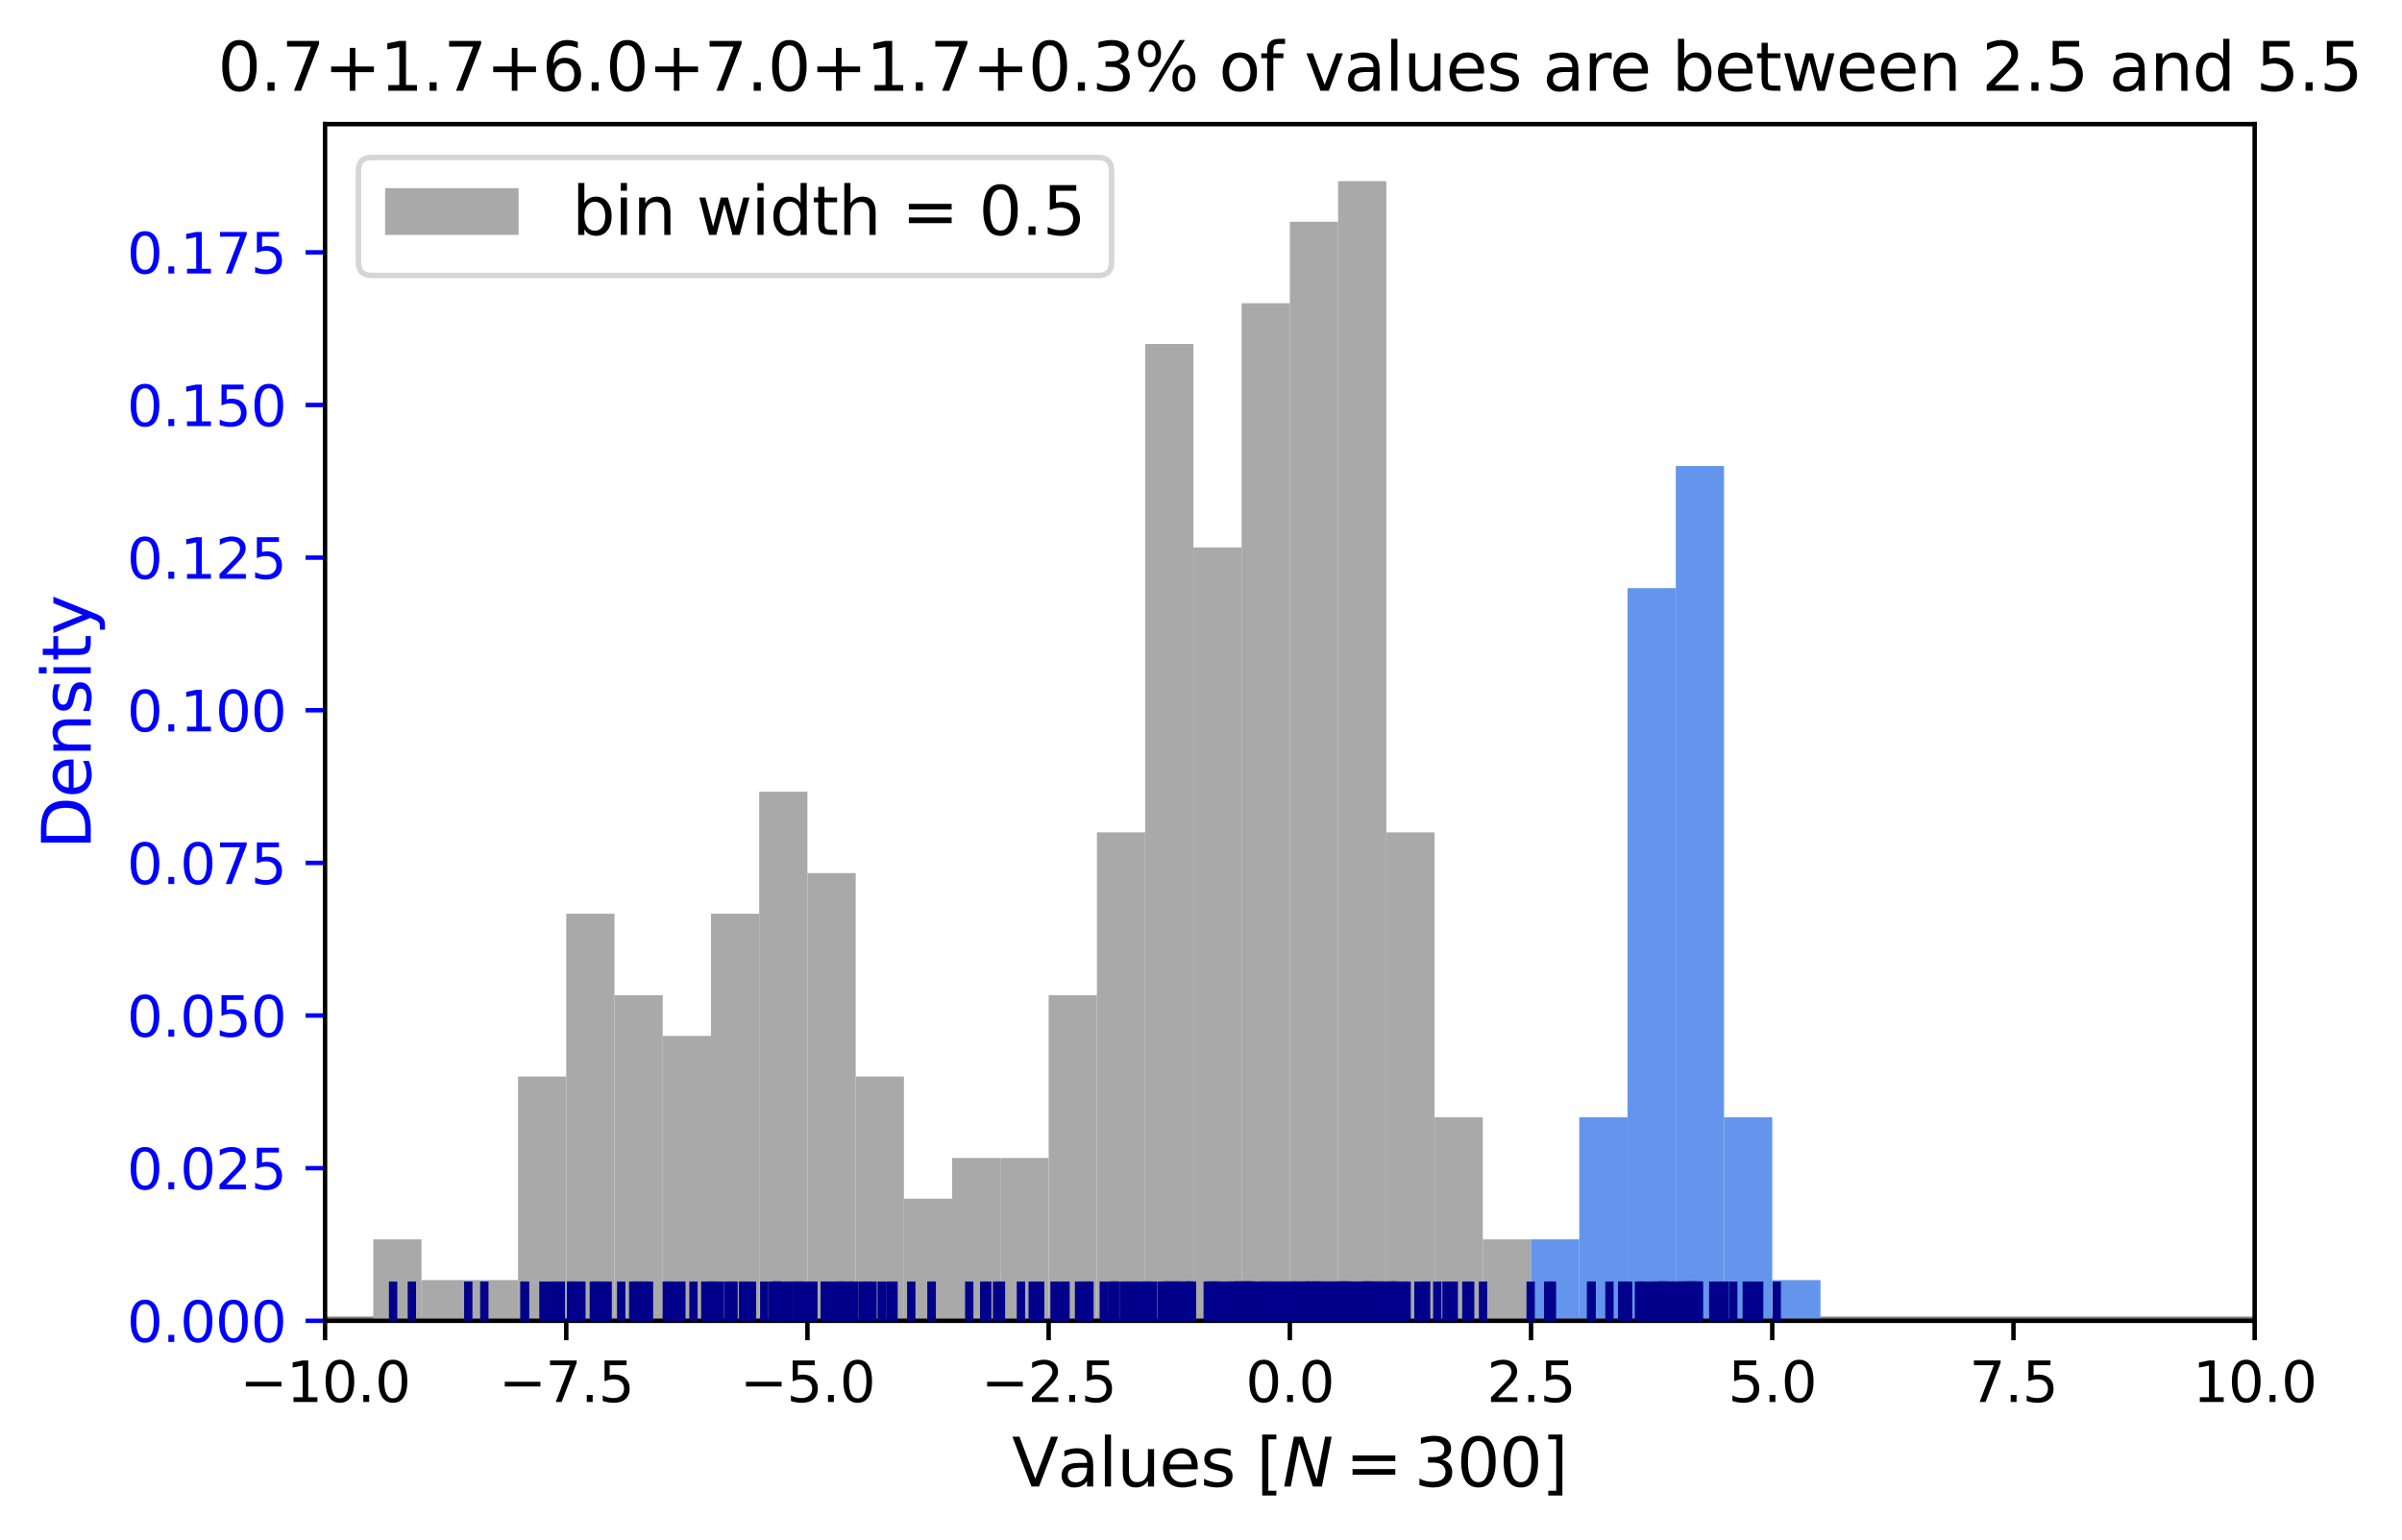<?xml version="1.0" encoding="utf-8" standalone="no"?>
<!DOCTYPE svg PUBLIC "-//W3C//DTD SVG 1.1//EN"
  "http://www.w3.org/Graphics/SVG/1.1/DTD/svg11.dtd">
<svg xmlns:xlink="http://www.w3.org/1999/xlink" width="431.863pt" height="276.988pt" viewBox="0 0 431.863 276.988" xmlns="http://www.w3.org/2000/svg" version="1.1">
 <defs>
  <style type="text/css">*{stroke-linejoin: round; stroke-linecap: butt}</style>
 </defs>
 <g id="figure_1">
  <g id="patch_1">
   <path d="M 0 276.988 
L 431.863 276.988 
L 431.863 0 
L 0 0 
z
" style="fill: #ffffff"/>
  </g>
  <g id="axes_1">
   <g id="patch_2">
    <path d="M 58.442 237.496 
L 405.372 237.496 
L 405.372 22.318 
L 58.442 22.318 
z
" style="fill: #ffffff"/>
   </g>
   <g id="line2d_1">
    <path d="M 58.442 237.496 
L 405.372 237.496 
" clip-path="url(#p727d5c6d78)" style="fill: none; stroke: #808080; stroke-width: 1.5; stroke-linecap: square"/>
   </g>
   <g id="patch_3">
    <path d="M 58.442 237.496 
L 67.115 237.496 
L 67.115 237.496 
L 58.442 237.496 
z
" clip-path="url(#p727d5c6d78)" style="fill: #a9a9a9"/>
   </g>
   <g id="patch_4">
    <path d="M 67.115 237.496 
L 75.788 237.496 
L 75.788 222.858 
L 67.115 222.858 
z
" clip-path="url(#p727d5c6d78)" style="fill: #a9a9a9"/>
   </g>
   <g id="patch_5">
    <path d="M 75.788 237.496 
L 84.462 237.496 
L 84.462 230.177 
L 75.788 230.177 
z
" clip-path="url(#p727d5c6d78)" style="fill: #a9a9a9"/>
   </g>
   <g id="patch_6">
    <path d="M 84.462 237.496 
L 93.135 237.496 
L 93.135 230.177 
L 84.462 230.177 
z
" clip-path="url(#p727d5c6d78)" style="fill: #a9a9a9"/>
   </g>
   <g id="patch_7">
    <path d="M 93.135 237.496 
L 101.808 237.496 
L 101.808 193.582 
L 93.135 193.582 
z
" clip-path="url(#p727d5c6d78)" style="fill: #a9a9a9"/>
   </g>
   <g id="patch_8">
    <path d="M 101.808 237.496 
L 110.481 237.496 
L 110.481 164.306 
L 101.808 164.306 
z
" clip-path="url(#p727d5c6d78)" style="fill: #a9a9a9"/>
   </g>
   <g id="patch_9">
    <path d="M 110.481 237.496 
L 119.155 237.496 
L 119.155 178.944 
L 110.481 178.944 
z
" clip-path="url(#p727d5c6d78)" style="fill: #a9a9a9"/>
   </g>
   <g id="patch_10">
    <path d="M 119.155 237.496 
L 127.828 237.496 
L 127.828 186.263 
L 119.155 186.263 
z
" clip-path="url(#p727d5c6d78)" style="fill: #a9a9a9"/>
   </g>
   <g id="patch_11">
    <path d="M 127.828 237.496 
L 136.501 237.496 
L 136.501 164.306 
L 127.828 164.306 
z
" clip-path="url(#p727d5c6d78)" style="fill: #a9a9a9"/>
   </g>
   <g id="patch_12">
    <path d="M 136.501 237.496 
L 145.174 237.496 
L 145.174 142.349 
L 136.501 142.349 
z
" clip-path="url(#p727d5c6d78)" style="fill: #a9a9a9"/>
   </g>
   <g id="patch_13">
    <path d="M 145.174 237.496 
L 153.848 237.496 
L 153.848 156.987 
L 145.174 156.987 
z
" clip-path="url(#p727d5c6d78)" style="fill: #a9a9a9"/>
   </g>
   <g id="patch_14">
    <path d="M 153.848 237.496 
L 162.521 237.496 
L 162.521 193.582 
L 153.848 193.582 
z
" clip-path="url(#p727d5c6d78)" style="fill: #a9a9a9"/>
   </g>
   <g id="patch_15">
    <path d="M 162.521 237.496 
L 171.194 237.496 
L 171.194 215.539 
L 162.521 215.539 
z
" clip-path="url(#p727d5c6d78)" style="fill: #a9a9a9"/>
   </g>
   <g id="patch_16">
    <path d="M 171.194 237.496 
L 179.867 237.496 
L 179.867 208.22 
L 171.194 208.22 
z
" clip-path="url(#p727d5c6d78)" style="fill: #a9a9a9"/>
   </g>
   <g id="patch_17">
    <path d="M 179.867 237.496 
L 188.541 237.496 
L 188.541 208.22 
L 179.867 208.22 
z
" clip-path="url(#p727d5c6d78)" style="fill: #a9a9a9"/>
   </g>
   <g id="patch_18">
    <path d="M 188.541 237.496 
L 197.214 237.496 
L 197.214 178.944 
L 188.541 178.944 
z
" clip-path="url(#p727d5c6d78)" style="fill: #a9a9a9"/>
   </g>
   <g id="patch_19">
    <path d="M 197.214 237.496 
L 205.887 237.496 
L 205.887 149.668 
L 197.214 149.668 
z
" clip-path="url(#p727d5c6d78)" style="fill: #a9a9a9"/>
   </g>
   <g id="patch_20">
    <path d="M 205.887 237.496 
L 214.56 237.496 
L 214.56 61.841 
L 205.887 61.841 
z
" clip-path="url(#p727d5c6d78)" style="fill: #a9a9a9"/>
   </g>
   <g id="patch_21">
    <path d="M 214.56 237.496 
L 223.234 237.496 
L 223.234 98.435 
L 214.56 98.435 
z
" clip-path="url(#p727d5c6d78)" style="fill: #a9a9a9"/>
   </g>
   <g id="patch_22">
    <path d="M 223.234 237.496 
L 231.907 237.496 
L 231.907 54.522 
L 223.234 54.522 
z
" clip-path="url(#p727d5c6d78)" style="fill: #a9a9a9"/>
   </g>
   <g id="patch_23">
    <path d="M 231.907 237.496 
L 240.58 237.496 
L 240.58 39.884 
L 231.907 39.884 
z
" clip-path="url(#p727d5c6d78)" style="fill: #a9a9a9"/>
   </g>
   <g id="patch_24">
    <path d="M 240.58 237.496 
L 249.253 237.496 
L 249.253 32.565 
L 240.58 32.565 
z
" clip-path="url(#p727d5c6d78)" style="fill: #a9a9a9"/>
   </g>
   <g id="patch_25">
    <path d="M 249.253 237.496 
L 257.927 237.496 
L 257.927 149.668 
L 249.253 149.668 
z
" clip-path="url(#p727d5c6d78)" style="fill: #a9a9a9"/>
   </g>
   <g id="patch_26">
    <path d="M 257.927 237.496 
L 266.6 237.496 
L 266.6 200.901 
L 257.927 200.901 
z
" clip-path="url(#p727d5c6d78)" style="fill: #a9a9a9"/>
   </g>
   <g id="patch_27">
    <path d="M 266.6 237.496 
L 275.273 237.496 
L 275.273 222.858 
L 266.6 222.858 
z
" clip-path="url(#p727d5c6d78)" style="fill: #a9a9a9"/>
   </g>
   <g id="patch_28">
    <path d="M 275.273 237.496 
L 283.946 237.496 
L 283.946 222.858 
L 275.273 222.858 
z
" clip-path="url(#p727d5c6d78)" style="fill: #6495ed"/>
   </g>
   <g id="patch_29">
    <path d="M 283.946 237.496 
L 292.62 237.496 
L 292.62 200.901 
L 283.946 200.901 
z
" clip-path="url(#p727d5c6d78)" style="fill: #6495ed"/>
   </g>
   <g id="patch_30">
    <path d="M 292.62 237.496 
L 301.293 237.496 
L 301.293 105.754 
L 292.62 105.754 
z
" clip-path="url(#p727d5c6d78)" style="fill: #6495ed"/>
   </g>
   <g id="patch_31">
    <path d="M 301.293 237.496 
L 309.966 237.496 
L 309.966 83.797 
L 301.293 83.797 
z
" clip-path="url(#p727d5c6d78)" style="fill: #6495ed"/>
   </g>
   <g id="patch_32">
    <path d="M 309.966 237.496 
L 318.639 237.496 
L 318.639 200.901 
L 309.966 200.901 
z
" clip-path="url(#p727d5c6d78)" style="fill: #6495ed"/>
   </g>
   <g id="patch_33">
    <path d="M 318.639 237.496 
L 327.313 237.496 
L 327.313 230.177 
L 318.639 230.177 
z
" clip-path="url(#p727d5c6d78)" style="fill: #6495ed"/>
   </g>
   <g id="patch_34">
    <path d="M 327.313 237.496 
L 335.986 237.496 
L 335.986 237.496 
L 327.313 237.496 
z
" clip-path="url(#p727d5c6d78)" style="fill: #a9a9a9"/>
   </g>
   <g id="patch_35">
    <path d="M 335.986 237.496 
L 344.659 237.496 
L 344.659 237.496 
L 335.986 237.496 
z
" clip-path="url(#p727d5c6d78)" style="fill: #a9a9a9"/>
   </g>
   <g id="patch_36">
    <path d="M 344.659 237.496 
L 353.332 237.496 
L 353.332 237.496 
L 344.659 237.496 
z
" clip-path="url(#p727d5c6d78)" style="fill: #a9a9a9"/>
   </g>
   <g id="patch_37">
    <path d="M 353.332 237.496 
L 362.006 237.496 
L 362.006 237.496 
L 353.332 237.496 
z
" clip-path="url(#p727d5c6d78)" style="fill: #a9a9a9"/>
   </g>
   <g id="patch_38">
    <path d="M 362.006 237.496 
L 370.679 237.496 
L 370.679 237.496 
L 362.006 237.496 
z
" clip-path="url(#p727d5c6d78)" style="fill: #a9a9a9"/>
   </g>
   <g id="patch_39">
    <path d="M 370.679 237.496 
L 379.352 237.496 
L 379.352 237.496 
L 370.679 237.496 
z
" clip-path="url(#p727d5c6d78)" style="fill: #a9a9a9"/>
   </g>
   <g id="patch_40">
    <path d="M 379.352 237.496 
L 388.025 237.496 
L 388.025 237.496 
L 379.352 237.496 
z
" clip-path="url(#p727d5c6d78)" style="fill: #a9a9a9"/>
   </g>
   <g id="patch_41">
    <path d="M 388.025 237.496 
L 396.699 237.496 
L 396.699 237.496 
L 388.025 237.496 
z
" clip-path="url(#p727d5c6d78)" style="fill: #a9a9a9"/>
   </g>
   <g id="patch_42">
    <path d="M 396.699 237.496 
L 405.372 237.496 
L 405.372 237.496 
L 396.699 237.496 
z
" clip-path="url(#p727d5c6d78)" style="fill: #a9a9a9"/>
   </g>
   <g id="matplotlib.axis_1">
    <g id="xtick_1">
     <g id="line2d_2">
      <defs>
       <path id="mc00f468388" d="M 0 0 
L 0 3.5 
" style="stroke: #000000; stroke-width: 0.8"/>
      </defs>
      <g>
       <use xlink:href="#mc00f468388" x="58.442" y="237.496" style="stroke: #000000; stroke-width: 0.8"/>
      </g>
     </g>
     <g id="text_1">
      <!-- −10.0 -->
      <g transform="translate(43.119 252.094) scale(0.1 -0.1)">
       <defs>
        <path id="DejaVuSans-2212" d="M 678 2272 
L 4684 2272 
L 4684 1741 
L 678 1741 
L 678 2272 
z
" transform="scale(0.016)"/>
        <path id="DejaVuSans-31" d="M 794 531 
L 1825 531 
L 1825 4091 
L 703 3866 
L 703 4441 
L 1819 4666 
L 2450 4666 
L 2450 531 
L 3481 531 
L 3481 0 
L 794 0 
L 794 531 
z
" transform="scale(0.016)"/>
        <path id="DejaVuSans-30" d="M 2034 4250 
Q 1547 4250 1301 3770 
Q 1056 3291 1056 2328 
Q 1056 1369 1301 889 
Q 1547 409 2034 409 
Q 2525 409 2770 889 
Q 3016 1369 3016 2328 
Q 3016 3291 2770 3770 
Q 2525 4250 2034 4250 
z
M 2034 4750 
Q 2819 4750 3233 4129 
Q 3647 3509 3647 2328 
Q 3647 1150 3233 529 
Q 2819 -91 2034 -91 
Q 1250 -91 836 529 
Q 422 1150 422 2328 
Q 422 3509 836 4129 
Q 1250 4750 2034 4750 
z
" transform="scale(0.016)"/>
        <path id="DejaVuSans-2e" d="M 684 794 
L 1344 794 
L 1344 0 
L 684 0 
L 684 794 
z
" transform="scale(0.016)"/>
       </defs>
       <use xlink:href="#DejaVuSans-2212"/>
       <use xlink:href="#DejaVuSans-31" x="83.789"/>
       <use xlink:href="#DejaVuSans-30" x="147.412"/>
       <use xlink:href="#DejaVuSans-2e" x="211.035"/>
       <use xlink:href="#DejaVuSans-30" x="242.822"/>
      </g>
     </g>
    </g>
    <g id="xtick_2">
     <g id="line2d_3">
      <g>
       <use xlink:href="#mc00f468388" x="101.808" y="237.496" style="stroke: #000000; stroke-width: 0.8"/>
      </g>
     </g>
     <g id="text_2">
      <!-- −7.5 -->
      <g transform="translate(89.667 252.094) scale(0.1 -0.1)">
       <defs>
        <path id="DejaVuSans-37" d="M 525 4666 
L 3525 4666 
L 3525 4397 
L 1831 0 
L 1172 0 
L 2766 4134 
L 525 4134 
L 525 4666 
z
" transform="scale(0.016)"/>
        <path id="DejaVuSans-35" d="M 691 4666 
L 3169 4666 
L 3169 4134 
L 1269 4134 
L 1269 2991 
Q 1406 3038 1543 3061 
Q 1681 3084 1819 3084 
Q 2600 3084 3056 2656 
Q 3513 2228 3513 1497 
Q 3513 744 3044 326 
Q 2575 -91 1722 -91 
Q 1428 -91 1123 -41 
Q 819 9 494 109 
L 494 744 
Q 775 591 1075 516 
Q 1375 441 1709 441 
Q 2250 441 2565 725 
Q 2881 1009 2881 1497 
Q 2881 1984 2565 2268 
Q 2250 2553 1709 2553 
Q 1456 2553 1204 2497 
Q 953 2441 691 2322 
L 691 4666 
z
" transform="scale(0.016)"/>
       </defs>
       <use xlink:href="#DejaVuSans-2212"/>
       <use xlink:href="#DejaVuSans-37" x="83.789"/>
       <use xlink:href="#DejaVuSans-2e" x="147.412"/>
       <use xlink:href="#DejaVuSans-35" x="179.199"/>
      </g>
     </g>
    </g>
    <g id="xtick_3">
     <g id="line2d_4">
      <g>
       <use xlink:href="#mc00f468388" x="145.174" y="237.496" style="stroke: #000000; stroke-width: 0.8"/>
      </g>
     </g>
     <g id="text_3">
      <!-- −5.0 -->
      <g transform="translate(133.033 252.094) scale(0.1 -0.1)">
       <use xlink:href="#DejaVuSans-2212"/>
       <use xlink:href="#DejaVuSans-35" x="83.789"/>
       <use xlink:href="#DejaVuSans-2e" x="147.412"/>
       <use xlink:href="#DejaVuSans-30" x="179.199"/>
      </g>
     </g>
    </g>
    <g id="xtick_4">
     <g id="line2d_5">
      <g>
       <use xlink:href="#mc00f468388" x="188.541" y="237.496" style="stroke: #000000; stroke-width: 0.8"/>
      </g>
     </g>
     <g id="text_4">
      <!-- −2.5 -->
      <g transform="translate(176.399 252.094) scale(0.1 -0.1)">
       <defs>
        <path id="DejaVuSans-32" d="M 1228 531 
L 3431 531 
L 3431 0 
L 469 0 
L 469 531 
Q 828 903 1448 1529 
Q 2069 2156 2228 2338 
Q 2531 2678 2651 2914 
Q 2772 3150 2772 3378 
Q 2772 3750 2511 3984 
Q 2250 4219 1831 4219 
Q 1534 4219 1204 4116 
Q 875 4013 500 3803 
L 500 4441 
Q 881 4594 1212 4672 
Q 1544 4750 1819 4750 
Q 2544 4750 2975 4387 
Q 3406 4025 3406 3419 
Q 3406 3131 3298 2873 
Q 3191 2616 2906 2266 
Q 2828 2175 2409 1742 
Q 1991 1309 1228 531 
z
" transform="scale(0.016)"/>
       </defs>
       <use xlink:href="#DejaVuSans-2212"/>
       <use xlink:href="#DejaVuSans-32" x="83.789"/>
       <use xlink:href="#DejaVuSans-2e" x="147.412"/>
       <use xlink:href="#DejaVuSans-35" x="179.199"/>
      </g>
     </g>
    </g>
    <g id="xtick_5">
     <g id="line2d_6">
      <g>
       <use xlink:href="#mc00f468388" x="231.907" y="237.496" style="stroke: #000000; stroke-width: 0.8"/>
      </g>
     </g>
     <g id="text_5">
      <!-- 0.0 -->
      <g transform="translate(223.955 252.094) scale(0.1 -0.1)">
       <use xlink:href="#DejaVuSans-30"/>
       <use xlink:href="#DejaVuSans-2e" x="63.623"/>
       <use xlink:href="#DejaVuSans-30" x="95.41"/>
      </g>
     </g>
    </g>
    <g id="xtick_6">
     <g id="line2d_7">
      <g>
       <use xlink:href="#mc00f468388" x="275.273" y="237.496" style="stroke: #000000; stroke-width: 0.8"/>
      </g>
     </g>
     <g id="text_6">
      <!-- 2.5 -->
      <g transform="translate(267.322 252.094) scale(0.1 -0.1)">
       <use xlink:href="#DejaVuSans-32"/>
       <use xlink:href="#DejaVuSans-2e" x="63.623"/>
       <use xlink:href="#DejaVuSans-35" x="95.41"/>
      </g>
     </g>
    </g>
    <g id="xtick_7">
     <g id="line2d_8">
      <g>
       <use xlink:href="#mc00f468388" x="318.639" y="237.496" style="stroke: #000000; stroke-width: 0.8"/>
      </g>
     </g>
     <g id="text_7">
      <!-- 5.0 -->
      <g transform="translate(310.688 252.094) scale(0.1 -0.1)">
       <use xlink:href="#DejaVuSans-35"/>
       <use xlink:href="#DejaVuSans-2e" x="63.623"/>
       <use xlink:href="#DejaVuSans-30" x="95.41"/>
      </g>
     </g>
    </g>
    <g id="xtick_8">
     <g id="line2d_9">
      <g>
       <use xlink:href="#mc00f468388" x="362.006" y="237.496" style="stroke: #000000; stroke-width: 0.8"/>
      </g>
     </g>
     <g id="text_8">
      <!-- 7.5 -->
      <g transform="translate(354.054 252.094) scale(0.1 -0.1)">
       <use xlink:href="#DejaVuSans-37"/>
       <use xlink:href="#DejaVuSans-2e" x="63.623"/>
       <use xlink:href="#DejaVuSans-35" x="95.41"/>
      </g>
     </g>
    </g>
    <g id="xtick_9">
     <g id="line2d_10">
      <g>
       <use xlink:href="#mc00f468388" x="405.372" y="237.496" style="stroke: #000000; stroke-width: 0.8"/>
      </g>
     </g>
     <g id="text_9">
      <!-- 10.0 -->
      <g transform="translate(394.239 252.094) scale(0.1 -0.1)">
       <use xlink:href="#DejaVuSans-31"/>
       <use xlink:href="#DejaVuSans-30" x="63.623"/>
       <use xlink:href="#DejaVuSans-2e" x="127.246"/>
       <use xlink:href="#DejaVuSans-30" x="159.033"/>
      </g>
     </g>
    </g>
    <g id="text_10">
     <!-- Values [$N = 300$] -->
     <g transform="translate(181.927 267.292) scale(0.12 -0.12)">
      <defs>
       <path id="DejaVuSans-56" d="M 1831 0 
L 50 4666 
L 709 4666 
L 2188 738 
L 3669 4666 
L 4325 4666 
L 2547 0 
L 1831 0 
z
" transform="scale(0.016)"/>
       <path id="DejaVuSans-61" d="M 2194 1759 
Q 1497 1759 1228 1600 
Q 959 1441 959 1056 
Q 959 750 1161 570 
Q 1363 391 1709 391 
Q 2188 391 2477 730 
Q 2766 1069 2766 1631 
L 2766 1759 
L 2194 1759 
z
M 3341 1997 
L 3341 0 
L 2766 0 
L 2766 531 
Q 2569 213 2275 61 
Q 1981 -91 1556 -91 
Q 1019 -91 701 211 
Q 384 513 384 1019 
Q 384 1609 779 1909 
Q 1175 2209 1959 2209 
L 2766 2209 
L 2766 2266 
Q 2766 2663 2505 2880 
Q 2244 3097 1772 3097 
Q 1472 3097 1187 3025 
Q 903 2953 641 2809 
L 641 3341 
Q 956 3463 1253 3523 
Q 1550 3584 1831 3584 
Q 2591 3584 2966 3190 
Q 3341 2797 3341 1997 
z
" transform="scale(0.016)"/>
       <path id="DejaVuSans-6c" d="M 603 4863 
L 1178 4863 
L 1178 0 
L 603 0 
L 603 4863 
z
" transform="scale(0.016)"/>
       <path id="DejaVuSans-75" d="M 544 1381 
L 544 3500 
L 1119 3500 
L 1119 1403 
Q 1119 906 1312 657 
Q 1506 409 1894 409 
Q 2359 409 2629 706 
Q 2900 1003 2900 1516 
L 2900 3500 
L 3475 3500 
L 3475 0 
L 2900 0 
L 2900 538 
Q 2691 219 2414 64 
Q 2138 -91 1772 -91 
Q 1169 -91 856 284 
Q 544 659 544 1381 
z
M 1991 3584 
L 1991 3584 
z
" transform="scale(0.016)"/>
       <path id="DejaVuSans-65" d="M 3597 1894 
L 3597 1613 
L 953 1613 
Q 991 1019 1311 708 
Q 1631 397 2203 397 
Q 2534 397 2845 478 
Q 3156 559 3463 722 
L 3463 178 
Q 3153 47 2828 -22 
Q 2503 -91 2169 -91 
Q 1331 -91 842 396 
Q 353 884 353 1716 
Q 353 2575 817 3079 
Q 1281 3584 2069 3584 
Q 2775 3584 3186 3129 
Q 3597 2675 3597 1894 
z
M 3022 2063 
Q 3016 2534 2758 2815 
Q 2500 3097 2075 3097 
Q 1594 3097 1305 2825 
Q 1016 2553 972 2059 
L 3022 2063 
z
" transform="scale(0.016)"/>
       <path id="DejaVuSans-73" d="M 2834 3397 
L 2834 2853 
Q 2591 2978 2328 3040 
Q 2066 3103 1784 3103 
Q 1356 3103 1142 2972 
Q 928 2841 928 2578 
Q 928 2378 1081 2264 
Q 1234 2150 1697 2047 
L 1894 2003 
Q 2506 1872 2764 1633 
Q 3022 1394 3022 966 
Q 3022 478 2636 193 
Q 2250 -91 1575 -91 
Q 1294 -91 989 -36 
Q 684 19 347 128 
L 347 722 
Q 666 556 975 473 
Q 1284 391 1588 391 
Q 1994 391 2212 530 
Q 2431 669 2431 922 
Q 2431 1156 2273 1281 
Q 2116 1406 1581 1522 
L 1381 1569 
Q 847 1681 609 1914 
Q 372 2147 372 2553 
Q 372 3047 722 3315 
Q 1072 3584 1716 3584 
Q 2034 3584 2315 3537 
Q 2597 3491 2834 3397 
z
" transform="scale(0.016)"/>
       <path id="DejaVuSans-20" transform="scale(0.016)"/>
       <path id="DejaVuSans-5b" d="M 550 4863 
L 1875 4863 
L 1875 4416 
L 1125 4416 
L 1125 -397 
L 1875 -397 
L 1875 -844 
L 550 -844 
L 550 4863 
z
" transform="scale(0.016)"/>
       <path id="DejaVuSans-Oblique-4e" d="M 1081 4666 
L 1931 4666 
L 3219 666 
L 4000 4666 
L 4616 4666 
L 3706 0 
L 2853 0 
L 1569 4025 
L 788 0 
L 172 0 
L 1081 4666 
z
" transform="scale(0.016)"/>
       <path id="DejaVuSans-3d" d="M 678 2906 
L 4684 2906 
L 4684 2381 
L 678 2381 
L 678 2906 
z
M 678 1631 
L 4684 1631 
L 4684 1100 
L 678 1100 
L 678 1631 
z
" transform="scale(0.016)"/>
       <path id="DejaVuSans-33" d="M 2597 2516 
Q 3050 2419 3304 2112 
Q 3559 1806 3559 1356 
Q 3559 666 3084 287 
Q 2609 -91 1734 -91 
Q 1441 -91 1130 -33 
Q 819 25 488 141 
L 488 750 
Q 750 597 1062 519 
Q 1375 441 1716 441 
Q 2309 441 2620 675 
Q 2931 909 2931 1356 
Q 2931 1769 2642 2001 
Q 2353 2234 1838 2234 
L 1294 2234 
L 1294 2753 
L 1863 2753 
Q 2328 2753 2575 2939 
Q 2822 3125 2822 3475 
Q 2822 3834 2567 4026 
Q 2313 4219 1838 4219 
Q 1578 4219 1281 4162 
Q 984 4106 628 3988 
L 628 4550 
Q 988 4650 1302 4700 
Q 1616 4750 1894 4750 
Q 2613 4750 3031 4423 
Q 3450 4097 3450 3541 
Q 3450 3153 3228 2886 
Q 3006 2619 2597 2516 
z
" transform="scale(0.016)"/>
       <path id="DejaVuSans-5d" d="M 1947 4863 
L 1947 -844 
L 622 -844 
L 622 -397 
L 1369 -397 
L 1369 4416 
L 622 4416 
L 622 4863 
L 1947 4863 
z
" transform="scale(0.016)"/>
      </defs>
      <use xlink:href="#DejaVuSans-56" transform="translate(0 0.016)"/>
      <use xlink:href="#DejaVuSans-61" transform="translate(68.408 0.016)"/>
      <use xlink:href="#DejaVuSans-6c" transform="translate(129.688 0.016)"/>
      <use xlink:href="#DejaVuSans-75" transform="translate(157.471 0.016)"/>
      <use xlink:href="#DejaVuSans-65" transform="translate(220.85 0.016)"/>
      <use xlink:href="#DejaVuSans-73" transform="translate(282.373 0.016)"/>
      <use xlink:href="#DejaVuSans-20" transform="translate(334.473 0.016)"/>
      <use xlink:href="#DejaVuSans-5b" transform="translate(366.26 0.016)"/>
      <use xlink:href="#DejaVuSans-Oblique-4e" transform="translate(405.273 0.016)"/>
      <use xlink:href="#DejaVuSans-3d" transform="translate(499.561 0.016)"/>
      <use xlink:href="#DejaVuSans-33" transform="translate(602.832 0.016)"/>
      <use xlink:href="#DejaVuSans-30" transform="translate(666.455 0.016)"/>
      <use xlink:href="#DejaVuSans-30" transform="translate(730.078 0.016)"/>
      <use xlink:href="#DejaVuSans-5d" transform="translate(793.701 0.016)"/>
     </g>
    </g>
   </g>
   <g id="matplotlib.axis_2">
    <g id="ytick_1">
     <g id="line2d_11">
      <defs>
       <path id="m61ab46a961" d="M 0 0 
L -3.5 0 
" style="stroke: #0000ff; stroke-width: 0.8"/>
      </defs>
      <g>
       <use xlink:href="#m61ab46a961" x="58.442" y="237.496" style="fill: #0000ff; stroke: #0000ff; stroke-width: 0.8"/>
      </g>
     </g>
     <g id="text_11">
      <!-- 0.000 -->
      <g style="fill: #0000ff" transform="translate(22.814 241.295) scale(0.1 -0.1)">
       <use xlink:href="#DejaVuSans-30"/>
       <use xlink:href="#DejaVuSans-2e" x="63.623"/>
       <use xlink:href="#DejaVuSans-30" x="95.41"/>
       <use xlink:href="#DejaVuSans-30" x="159.033"/>
       <use xlink:href="#DejaVuSans-30" x="222.656"/>
      </g>
     </g>
    </g>
    <g id="ytick_2">
     <g id="line2d_12">
      <g>
       <use xlink:href="#m61ab46a961" x="58.442" y="210.05" style="fill: #0000ff; stroke: #0000ff; stroke-width: 0.8"/>
      </g>
     </g>
     <g id="text_12">
      <!-- 0.025 -->
      <g style="fill: #0000ff" transform="translate(22.814 213.849) scale(0.1 -0.1)">
       <use xlink:href="#DejaVuSans-30"/>
       <use xlink:href="#DejaVuSans-2e" x="63.623"/>
       <use xlink:href="#DejaVuSans-30" x="95.41"/>
       <use xlink:href="#DejaVuSans-32" x="159.033"/>
       <use xlink:href="#DejaVuSans-35" x="222.656"/>
      </g>
     </g>
    </g>
    <g id="ytick_3">
     <g id="line2d_13">
      <g>
       <use xlink:href="#m61ab46a961" x="58.442" y="182.603" style="fill: #0000ff; stroke: #0000ff; stroke-width: 0.8"/>
      </g>
     </g>
     <g id="text_13">
      <!-- 0.050 -->
      <g style="fill: #0000ff" transform="translate(22.814 186.403) scale(0.1 -0.1)">
       <use xlink:href="#DejaVuSans-30"/>
       <use xlink:href="#DejaVuSans-2e" x="63.623"/>
       <use xlink:href="#DejaVuSans-30" x="95.41"/>
       <use xlink:href="#DejaVuSans-35" x="159.033"/>
       <use xlink:href="#DejaVuSans-30" x="222.656"/>
      </g>
     </g>
    </g>
    <g id="ytick_4">
     <g id="line2d_14">
      <g>
       <use xlink:href="#m61ab46a961" x="58.442" y="155.157" style="fill: #0000ff; stroke: #0000ff; stroke-width: 0.8"/>
      </g>
     </g>
     <g id="text_14">
      <!-- 0.075 -->
      <g style="fill: #0000ff" transform="translate(22.814 158.957) scale(0.1 -0.1)">
       <use xlink:href="#DejaVuSans-30"/>
       <use xlink:href="#DejaVuSans-2e" x="63.623"/>
       <use xlink:href="#DejaVuSans-30" x="95.41"/>
       <use xlink:href="#DejaVuSans-37" x="159.033"/>
       <use xlink:href="#DejaVuSans-35" x="222.656"/>
      </g>
     </g>
    </g>
    <g id="ytick_5">
     <g id="line2d_15">
      <g>
       <use xlink:href="#m61ab46a961" x="58.442" y="127.711" style="fill: #0000ff; stroke: #0000ff; stroke-width: 0.8"/>
      </g>
     </g>
     <g id="text_15">
      <!-- 0.100 -->
      <g style="fill: #0000ff" transform="translate(22.814 131.51) scale(0.1 -0.1)">
       <use xlink:href="#DejaVuSans-30"/>
       <use xlink:href="#DejaVuSans-2e" x="63.623"/>
       <use xlink:href="#DejaVuSans-31" x="95.41"/>
       <use xlink:href="#DejaVuSans-30" x="159.033"/>
       <use xlink:href="#DejaVuSans-30" x="222.656"/>
      </g>
     </g>
    </g>
    <g id="ytick_6">
     <g id="line2d_16">
      <g>
       <use xlink:href="#m61ab46a961" x="58.442" y="100.265" style="fill: #0000ff; stroke: #0000ff; stroke-width: 0.8"/>
      </g>
     </g>
     <g id="text_16">
      <!-- 0.125 -->
      <g style="fill: #0000ff" transform="translate(22.814 104.064) scale(0.1 -0.1)">
       <use xlink:href="#DejaVuSans-30"/>
       <use xlink:href="#DejaVuSans-2e" x="63.623"/>
       <use xlink:href="#DejaVuSans-31" x="95.41"/>
       <use xlink:href="#DejaVuSans-32" x="159.033"/>
       <use xlink:href="#DejaVuSans-35" x="222.656"/>
      </g>
     </g>
    </g>
    <g id="ytick_7">
     <g id="line2d_17">
      <g>
       <use xlink:href="#m61ab46a961" x="58.442" y="72.819" style="fill: #0000ff; stroke: #0000ff; stroke-width: 0.8"/>
      </g>
     </g>
     <g id="text_17">
      <!-- 0.150 -->
      <g style="fill: #0000ff" transform="translate(22.814 76.618) scale(0.1 -0.1)">
       <use xlink:href="#DejaVuSans-30"/>
       <use xlink:href="#DejaVuSans-2e" x="63.623"/>
       <use xlink:href="#DejaVuSans-31" x="95.41"/>
       <use xlink:href="#DejaVuSans-35" x="159.033"/>
       <use xlink:href="#DejaVuSans-30" x="222.656"/>
      </g>
     </g>
    </g>
    <g id="ytick_8">
     <g id="line2d_18">
      <g>
       <use xlink:href="#m61ab46a961" x="58.442" y="45.373" style="fill: #0000ff; stroke: #0000ff; stroke-width: 0.8"/>
      </g>
     </g>
     <g id="text_18">
      <!-- 0.175 -->
      <g style="fill: #0000ff" transform="translate(22.814 49.172) scale(0.1 -0.1)">
       <use xlink:href="#DejaVuSans-30"/>
       <use xlink:href="#DejaVuSans-2e" x="63.623"/>
       <use xlink:href="#DejaVuSans-31" x="95.41"/>
       <use xlink:href="#DejaVuSans-37" x="159.033"/>
       <use xlink:href="#DejaVuSans-35" x="222.656"/>
      </g>
     </g>
    </g>
    <g id="text_19">
     <!-- Density -->
     <g style="fill: #0000ff" transform="translate(16.318 152.717) rotate(-90) scale(0.12 -0.12)">
      <defs>
       <path id="DejaVuSans-44" d="M 1259 4147 
L 1259 519 
L 2022 519 
Q 2988 519 3436 956 
Q 3884 1394 3884 2338 
Q 3884 3275 3436 3711 
Q 2988 4147 2022 4147 
L 1259 4147 
z
M 628 4666 
L 1925 4666 
Q 3281 4666 3915 4102 
Q 4550 3538 4550 2338 
Q 4550 1131 3912 565 
Q 3275 0 1925 0 
L 628 0 
L 628 4666 
z
" transform="scale(0.016)"/>
       <path id="DejaVuSans-6e" d="M 3513 2113 
L 3513 0 
L 2938 0 
L 2938 2094 
Q 2938 2591 2744 2837 
Q 2550 3084 2163 3084 
Q 1697 3084 1428 2787 
Q 1159 2491 1159 1978 
L 1159 0 
L 581 0 
L 581 3500 
L 1159 3500 
L 1159 2956 
Q 1366 3272 1645 3428 
Q 1925 3584 2291 3584 
Q 2894 3584 3203 3211 
Q 3513 2838 3513 2113 
z
" transform="scale(0.016)"/>
       <path id="DejaVuSans-69" d="M 603 3500 
L 1178 3500 
L 1178 0 
L 603 0 
L 603 3500 
z
M 603 4863 
L 1178 4863 
L 1178 4134 
L 603 4134 
L 603 4863 
z
" transform="scale(0.016)"/>
       <path id="DejaVuSans-74" d="M 1172 4494 
L 1172 3500 
L 2356 3500 
L 2356 3053 
L 1172 3053 
L 1172 1153 
Q 1172 725 1289 603 
Q 1406 481 1766 481 
L 2356 481 
L 2356 0 
L 1766 0 
Q 1100 0 847 248 
Q 594 497 594 1153 
L 594 3053 
L 172 3053 
L 172 3500 
L 594 3500 
L 594 4494 
L 1172 4494 
z
" transform="scale(0.016)"/>
       <path id="DejaVuSans-79" d="M 2059 -325 
Q 1816 -950 1584 -1140 
Q 1353 -1331 966 -1331 
L 506 -1331 
L 506 -850 
L 844 -850 
Q 1081 -850 1212 -737 
Q 1344 -625 1503 -206 
L 1606 56 
L 191 3500 
L 800 3500 
L 1894 763 
L 2988 3500 
L 3597 3500 
L 2059 -325 
z
" transform="scale(0.016)"/>
      </defs>
      <use xlink:href="#DejaVuSans-44"/>
      <use xlink:href="#DejaVuSans-65" x="77.002"/>
      <use xlink:href="#DejaVuSans-6e" x="138.525"/>
      <use xlink:href="#DejaVuSans-73" x="201.904"/>
      <use xlink:href="#DejaVuSans-69" x="254.004"/>
      <use xlink:href="#DejaVuSans-74" x="281.787"/>
      <use xlink:href="#DejaVuSans-79" x="320.996"/>
     </g>
    </g>
   </g>
   <g id="patch_43">
    <path d="M 58.442 237.496 
L 58.442 22.318 
" style="fill: none; stroke: #000000; stroke-width: 0.8; stroke-linejoin: miter; stroke-linecap: square"/>
   </g>
   <g id="patch_44">
    <path d="M 405.372 237.496 
L 405.372 22.318 
" style="fill: none; stroke: #000000; stroke-width: 0.8; stroke-linejoin: miter; stroke-linecap: square"/>
   </g>
   <g id="patch_45">
    <path d="M 58.442 237.496 
L 405.372 237.496 
" style="fill: none; stroke: #000000; stroke-width: 0.8; stroke-linejoin: miter; stroke-linecap: square"/>
   </g>
   <g id="patch_46">
    <path d="M 58.442 22.318 
L 405.372 22.318 
" style="fill: none; stroke: #000000; stroke-width: 0.8; stroke-linejoin: miter; stroke-linecap: square"/>
   </g>
   <g id="text_20">
    <!-- 0.7+1.7+6.0+7.0+1.7+0.3% of values are between 2.5 and 5.5 -->
    <g transform="translate(39.15 16.318) scale(0.12 -0.12)">
     <defs>
      <path id="DejaVuSans-2b" d="M 2944 4013 
L 2944 2272 
L 4684 2272 
L 4684 1741 
L 2944 1741 
L 2944 0 
L 2419 0 
L 2419 1741 
L 678 1741 
L 678 2272 
L 2419 2272 
L 2419 4013 
L 2944 4013 
z
" transform="scale(0.016)"/>
      <path id="DejaVuSans-36" d="M 2113 2584 
Q 1688 2584 1439 2293 
Q 1191 2003 1191 1497 
Q 1191 994 1439 701 
Q 1688 409 2113 409 
Q 2538 409 2786 701 
Q 3034 994 3034 1497 
Q 3034 2003 2786 2293 
Q 2538 2584 2113 2584 
z
M 3366 4563 
L 3366 3988 
Q 3128 4100 2886 4159 
Q 2644 4219 2406 4219 
Q 1781 4219 1451 3797 
Q 1122 3375 1075 2522 
Q 1259 2794 1537 2939 
Q 1816 3084 2150 3084 
Q 2853 3084 3261 2657 
Q 3669 2231 3669 1497 
Q 3669 778 3244 343 
Q 2819 -91 2113 -91 
Q 1303 -91 875 529 
Q 447 1150 447 2328 
Q 447 3434 972 4092 
Q 1497 4750 2381 4750 
Q 2619 4750 2861 4703 
Q 3103 4656 3366 4563 
z
" transform="scale(0.016)"/>
      <path id="DejaVuSans-25" d="M 4653 2053 
Q 4381 2053 4226 1822 
Q 4072 1591 4072 1178 
Q 4072 772 4226 539 
Q 4381 306 4653 306 
Q 4919 306 5073 539 
Q 5228 772 5228 1178 
Q 5228 1588 5073 1820 
Q 4919 2053 4653 2053 
z
M 4653 2450 
Q 5147 2450 5437 2106 
Q 5728 1763 5728 1178 
Q 5728 594 5436 251 
Q 5144 -91 4653 -91 
Q 4153 -91 3862 251 
Q 3572 594 3572 1178 
Q 3572 1766 3864 2108 
Q 4156 2450 4653 2450 
z
M 1428 4353 
Q 1159 4353 1004 4120 
Q 850 3888 850 3481 
Q 850 3069 1003 2837 
Q 1156 2606 1428 2606 
Q 1700 2606 1854 2837 
Q 2009 3069 2009 3481 
Q 2009 3884 1853 4118 
Q 1697 4353 1428 4353 
z
M 4250 4750 
L 4750 4750 
L 1831 -91 
L 1331 -91 
L 4250 4750 
z
M 1428 4750 
Q 1922 4750 2215 4408 
Q 2509 4066 2509 3481 
Q 2509 2891 2217 2550 
Q 1925 2209 1428 2209 
Q 931 2209 642 2551 
Q 353 2894 353 3481 
Q 353 4063 643 4406 
Q 934 4750 1428 4750 
z
" transform="scale(0.016)"/>
      <path id="DejaVuSans-6f" d="M 1959 3097 
Q 1497 3097 1228 2736 
Q 959 2375 959 1747 
Q 959 1119 1226 758 
Q 1494 397 1959 397 
Q 2419 397 2687 759 
Q 2956 1122 2956 1747 
Q 2956 2369 2687 2733 
Q 2419 3097 1959 3097 
z
M 1959 3584 
Q 2709 3584 3137 3096 
Q 3566 2609 3566 1747 
Q 3566 888 3137 398 
Q 2709 -91 1959 -91 
Q 1206 -91 779 398 
Q 353 888 353 1747 
Q 353 2609 779 3096 
Q 1206 3584 1959 3584 
z
" transform="scale(0.016)"/>
      <path id="DejaVuSans-66" d="M 2375 4863 
L 2375 4384 
L 1825 4384 
Q 1516 4384 1395 4259 
Q 1275 4134 1275 3809 
L 1275 3500 
L 2222 3500 
L 2222 3053 
L 1275 3053 
L 1275 0 
L 697 0 
L 697 3053 
L 147 3053 
L 147 3500 
L 697 3500 
L 697 3744 
Q 697 4328 969 4595 
Q 1241 4863 1831 4863 
L 2375 4863 
z
" transform="scale(0.016)"/>
      <path id="DejaVuSans-76" d="M 191 3500 
L 800 3500 
L 1894 563 
L 2988 3500 
L 3597 3500 
L 2284 0 
L 1503 0 
L 191 3500 
z
" transform="scale(0.016)"/>
      <path id="DejaVuSans-72" d="M 2631 2963 
Q 2534 3019 2420 3045 
Q 2306 3072 2169 3072 
Q 1681 3072 1420 2755 
Q 1159 2438 1159 1844 
L 1159 0 
L 581 0 
L 581 3500 
L 1159 3500 
L 1159 2956 
Q 1341 3275 1631 3429 
Q 1922 3584 2338 3584 
Q 2397 3584 2469 3576 
Q 2541 3569 2628 3553 
L 2631 2963 
z
" transform="scale(0.016)"/>
      <path id="DejaVuSans-62" d="M 3116 1747 
Q 3116 2381 2855 2742 
Q 2594 3103 2138 3103 
Q 1681 3103 1420 2742 
Q 1159 2381 1159 1747 
Q 1159 1113 1420 752 
Q 1681 391 2138 391 
Q 2594 391 2855 752 
Q 3116 1113 3116 1747 
z
M 1159 2969 
Q 1341 3281 1617 3432 
Q 1894 3584 2278 3584 
Q 2916 3584 3314 3078 
Q 3713 2572 3713 1747 
Q 3713 922 3314 415 
Q 2916 -91 2278 -91 
Q 1894 -91 1617 61 
Q 1341 213 1159 525 
L 1159 0 
L 581 0 
L 581 4863 
L 1159 4863 
L 1159 2969 
z
" transform="scale(0.016)"/>
      <path id="DejaVuSans-77" d="M 269 3500 
L 844 3500 
L 1563 769 
L 2278 3500 
L 2956 3500 
L 3675 769 
L 4391 3500 
L 4966 3500 
L 4050 0 
L 3372 0 
L 2619 2869 
L 1863 0 
L 1184 0 
L 269 3500 
z
" transform="scale(0.016)"/>
      <path id="DejaVuSans-64" d="M 2906 2969 
L 2906 4863 
L 3481 4863 
L 3481 0 
L 2906 0 
L 2906 525 
Q 2725 213 2448 61 
Q 2172 -91 1784 -91 
Q 1150 -91 751 415 
Q 353 922 353 1747 
Q 353 2572 751 3078 
Q 1150 3584 1784 3584 
Q 2172 3584 2448 3432 
Q 2725 3281 2906 2969 
z
M 947 1747 
Q 947 1113 1208 752 
Q 1469 391 1925 391 
Q 2381 391 2643 752 
Q 2906 1113 2906 1747 
Q 2906 2381 2643 2742 
Q 2381 3103 1925 3103 
Q 1469 3103 1208 2742 
Q 947 2381 947 1747 
z
" transform="scale(0.016)"/>
     </defs>
     <use xlink:href="#DejaVuSans-30"/>
     <use xlink:href="#DejaVuSans-2e" x="63.623"/>
     <use xlink:href="#DejaVuSans-37" x="95.41"/>
     <use xlink:href="#DejaVuSans-2b" x="159.033"/>
     <use xlink:href="#DejaVuSans-31" x="242.822"/>
     <use xlink:href="#DejaVuSans-2e" x="306.445"/>
     <use xlink:href="#DejaVuSans-37" x="338.232"/>
     <use xlink:href="#DejaVuSans-2b" x="401.855"/>
     <use xlink:href="#DejaVuSans-36" x="485.645"/>
     <use xlink:href="#DejaVuSans-2e" x="549.268"/>
     <use xlink:href="#DejaVuSans-30" x="581.055"/>
     <use xlink:href="#DejaVuSans-2b" x="644.678"/>
     <use xlink:href="#DejaVuSans-37" x="728.467"/>
     <use xlink:href="#DejaVuSans-2e" x="792.09"/>
     <use xlink:href="#DejaVuSans-30" x="823.877"/>
     <use xlink:href="#DejaVuSans-2b" x="887.5"/>
     <use xlink:href="#DejaVuSans-31" x="971.289"/>
     <use xlink:href="#DejaVuSans-2e" x="1034.912"/>
     <use xlink:href="#DejaVuSans-37" x="1066.699"/>
     <use xlink:href="#DejaVuSans-2b" x="1130.322"/>
     <use xlink:href="#DejaVuSans-30" x="1214.111"/>
     <use xlink:href="#DejaVuSans-2e" x="1277.734"/>
     <use xlink:href="#DejaVuSans-33" x="1309.521"/>
     <use xlink:href="#DejaVuSans-25" x="1373.145"/>
     <use xlink:href="#DejaVuSans-20" x="1468.164"/>
     <use xlink:href="#DejaVuSans-6f" x="1499.951"/>
     <use xlink:href="#DejaVuSans-66" x="1561.133"/>
     <use xlink:href="#DejaVuSans-20" x="1596.338"/>
     <use xlink:href="#DejaVuSans-76" x="1628.125"/>
     <use xlink:href="#DejaVuSans-61" x="1687.305"/>
     <use xlink:href="#DejaVuSans-6c" x="1748.584"/>
     <use xlink:href="#DejaVuSans-75" x="1776.367"/>
     <use xlink:href="#DejaVuSans-65" x="1839.746"/>
     <use xlink:href="#DejaVuSans-73" x="1901.27"/>
     <use xlink:href="#DejaVuSans-20" x="1953.369"/>
     <use xlink:href="#DejaVuSans-61" x="1985.156"/>
     <use xlink:href="#DejaVuSans-72" x="2046.436"/>
     <use xlink:href="#DejaVuSans-65" x="2085.299"/>
     <use xlink:href="#DejaVuSans-20" x="2146.822"/>
     <use xlink:href="#DejaVuSans-62" x="2178.609"/>
     <use xlink:href="#DejaVuSans-65" x="2242.086"/>
     <use xlink:href="#DejaVuSans-74" x="2303.609"/>
     <use xlink:href="#DejaVuSans-77" x="2342.818"/>
     <use xlink:href="#DejaVuSans-65" x="2424.605"/>
     <use xlink:href="#DejaVuSans-65" x="2486.129"/>
     <use xlink:href="#DejaVuSans-6e" x="2547.652"/>
     <use xlink:href="#DejaVuSans-20" x="2611.031"/>
     <use xlink:href="#DejaVuSans-32" x="2642.818"/>
     <use xlink:href="#DejaVuSans-2e" x="2706.441"/>
     <use xlink:href="#DejaVuSans-35" x="2738.229"/>
     <use xlink:href="#DejaVuSans-20" x="2801.852"/>
     <use xlink:href="#DejaVuSans-61" x="2833.639"/>
     <use xlink:href="#DejaVuSans-6e" x="2894.918"/>
     <use xlink:href="#DejaVuSans-64" x="2958.297"/>
     <use xlink:href="#DejaVuSans-20" x="3021.773"/>
     <use xlink:href="#DejaVuSans-35" x="3053.561"/>
     <use xlink:href="#DejaVuSans-2e" x="3117.184"/>
     <use xlink:href="#DejaVuSans-35" x="3148.971"/>
    </g>
   </g>
   <g id="PathCollection_1">
    <defs>
     <path id="m65ee138b35" d="M 0 7.071 
L 0 -7.071 
" style="stroke: #00008b; stroke-width: 1.5"/>
    </defs>
    <g clip-path="url(#p727d5c6d78)">
     <use xlink:href="#m65ee138b35" x="70.678" y="237.496" style="fill: #00008b; stroke: #00008b; stroke-width: 1.5"/>
     <use xlink:href="#m65ee138b35" x="74.048" y="237.496" style="fill: #00008b; stroke: #00008b; stroke-width: 1.5"/>
     <use xlink:href="#m65ee138b35" x="84.194" y="237.496" style="fill: #00008b; stroke: #00008b; stroke-width: 1.5"/>
     <use xlink:href="#m65ee138b35" x="87.075" y="237.496" style="fill: #00008b; stroke: #00008b; stroke-width: 1.5"/>
     <use xlink:href="#m65ee138b35" x="94.278" y="237.496" style="fill: #00008b; stroke: #00008b; stroke-width: 1.5"/>
     <use xlink:href="#m65ee138b35" x="94.403" y="237.496" style="fill: #00008b; stroke: #00008b; stroke-width: 1.5"/>
     <use xlink:href="#m65ee138b35" x="97.709" y="237.496" style="fill: #00008b; stroke: #00008b; stroke-width: 1.5"/>
     <use xlink:href="#m65ee138b35" x="99.158" y="237.496" style="fill: #00008b; stroke: #00008b; stroke-width: 1.5"/>
     <use xlink:href="#m65ee138b35" x="100.51" y="237.496" style="fill: #00008b; stroke: #00008b; stroke-width: 1.5"/>
     <use xlink:href="#m65ee138b35" x="100.839" y="237.496" style="fill: #00008b; stroke: #00008b; stroke-width: 1.5"/>
     <use xlink:href="#m65ee138b35" x="102.654" y="237.496" style="fill: #00008b; stroke: #00008b; stroke-width: 1.5"/>
     <use xlink:href="#m65ee138b35" x="102.694" y="237.496" style="fill: #00008b; stroke: #00008b; stroke-width: 1.5"/>
     <use xlink:href="#m65ee138b35" x="102.89" y="237.496" style="fill: #00008b; stroke: #00008b; stroke-width: 1.5"/>
     <use xlink:href="#m65ee138b35" x="104.065" y="237.496" style="fill: #00008b; stroke: #00008b; stroke-width: 1.5"/>
     <use xlink:href="#m65ee138b35" x="104.529" y="237.496" style="fill: #00008b; stroke: #00008b; stroke-width: 1.5"/>
     <use xlink:href="#m65ee138b35" x="106.768" y="237.496" style="fill: #00008b; stroke: #00008b; stroke-width: 1.5"/>
     <use xlink:href="#m65ee138b35" x="107.124" y="237.496" style="fill: #00008b; stroke: #00008b; stroke-width: 1.5"/>
     <use xlink:href="#m65ee138b35" x="107.554" y="237.496" style="fill: #00008b; stroke: #00008b; stroke-width: 1.5"/>
     <use xlink:href="#m65ee138b35" x="108.316" y="237.496" style="fill: #00008b; stroke: #00008b; stroke-width: 1.5"/>
     <use xlink:href="#m65ee138b35" x="109.244" y="237.496" style="fill: #00008b; stroke: #00008b; stroke-width: 1.5"/>
     <use xlink:href="#m65ee138b35" x="111.692" y="237.496" style="fill: #00008b; stroke: #00008b; stroke-width: 1.5"/>
     <use xlink:href="#m65ee138b35" x="113.849" y="237.496" style="fill: #00008b; stroke: #00008b; stroke-width: 1.5"/>
     <use xlink:href="#m65ee138b35" x="114.134" y="237.496" style="fill: #00008b; stroke: #00008b; stroke-width: 1.5"/>
     <use xlink:href="#m65ee138b35" x="114.709" y="237.496" style="fill: #00008b; stroke: #00008b; stroke-width: 1.5"/>
     <use xlink:href="#m65ee138b35" x="114.753" y="237.496" style="fill: #00008b; stroke: #00008b; stroke-width: 1.5"/>
     <use xlink:href="#m65ee138b35" x="115.573" y="237.496" style="fill: #00008b; stroke: #00008b; stroke-width: 1.5"/>
     <use xlink:href="#m65ee138b35" x="115.92" y="237.496" style="fill: #00008b; stroke: #00008b; stroke-width: 1.5"/>
     <use xlink:href="#m65ee138b35" x="116.678" y="237.496" style="fill: #00008b; stroke: #00008b; stroke-width: 1.5"/>
     <use xlink:href="#m65ee138b35" x="119.88" y="237.496" style="fill: #00008b; stroke: #00008b; stroke-width: 1.5"/>
     <use xlink:href="#m65ee138b35" x="120.014" y="237.496" style="fill: #00008b; stroke: #00008b; stroke-width: 1.5"/>
     <use xlink:href="#m65ee138b35" x="121.03" y="237.496" style="fill: #00008b; stroke: #00008b; stroke-width: 1.5"/>
     <use xlink:href="#m65ee138b35" x="122.458" y="237.496" style="fill: #00008b; stroke: #00008b; stroke-width: 1.5"/>
     <use xlink:href="#m65ee138b35" x="122.48" y="237.496" style="fill: #00008b; stroke: #00008b; stroke-width: 1.5"/>
     <use xlink:href="#m65ee138b35" x="124.681" y="237.496" style="fill: #00008b; stroke: #00008b; stroke-width: 1.5"/>
     <use xlink:href="#m65ee138b35" x="126.807" y="237.496" style="fill: #00008b; stroke: #00008b; stroke-width: 1.5"/>
     <use xlink:href="#m65ee138b35" x="127.852" y="237.496" style="fill: #00008b; stroke: #00008b; stroke-width: 1.5"/>
     <use xlink:href="#m65ee138b35" x="128.303" y="237.496" style="fill: #00008b; stroke: #00008b; stroke-width: 1.5"/>
     <use xlink:href="#m65ee138b35" x="128.377" y="237.496" style="fill: #00008b; stroke: #00008b; stroke-width: 1.5"/>
     <use xlink:href="#m65ee138b35" x="129.39" y="237.496" style="fill: #00008b; stroke: #00008b; stroke-width: 1.5"/>
     <use xlink:href="#m65ee138b35" x="130.918" y="237.496" style="fill: #00008b; stroke: #00008b; stroke-width: 1.5"/>
     <use xlink:href="#m65ee138b35" x="131.484" y="237.496" style="fill: #00008b; stroke: #00008b; stroke-width: 1.5"/>
     <use xlink:href="#m65ee138b35" x="131.88" y="237.496" style="fill: #00008b; stroke: #00008b; stroke-width: 1.5"/>
     <use xlink:href="#m65ee138b35" x="133.583" y="237.496" style="fill: #00008b; stroke: #00008b; stroke-width: 1.5"/>
     <use xlink:href="#m65ee138b35" x="133.806" y="237.496" style="fill: #00008b; stroke: #00008b; stroke-width: 1.5"/>
     <use xlink:href="#m65ee138b35" x="135.204" y="237.496" style="fill: #00008b; stroke: #00008b; stroke-width: 1.5"/>
     <use xlink:href="#m65ee138b35" x="137.408" y="237.496" style="fill: #00008b; stroke: #00008b; stroke-width: 1.5"/>
     <use xlink:href="#m65ee138b35" x="138.946" y="237.496" style="fill: #00008b; stroke: #00008b; stroke-width: 1.5"/>
     <use xlink:href="#m65ee138b35" x="139.504" y="237.496" style="fill: #00008b; stroke: #00008b; stroke-width: 1.5"/>
     <use xlink:href="#m65ee138b35" x="139.531" y="237.496" style="fill: #00008b; stroke: #00008b; stroke-width: 1.5"/>
     <use xlink:href="#m65ee138b35" x="139.671" y="237.496" style="fill: #00008b; stroke: #00008b; stroke-width: 1.5"/>
     <use xlink:href="#m65ee138b35" x="139.74" y="237.496" style="fill: #00008b; stroke: #00008b; stroke-width: 1.5"/>
     <use xlink:href="#m65ee138b35" x="139.814" y="237.496" style="fill: #00008b; stroke: #00008b; stroke-width: 1.5"/>
     <use xlink:href="#m65ee138b35" x="141.058" y="237.496" style="fill: #00008b; stroke: #00008b; stroke-width: 1.5"/>
     <use xlink:href="#m65ee138b35" x="141.904" y="237.496" style="fill: #00008b; stroke: #00008b; stroke-width: 1.5"/>
     <use xlink:href="#m65ee138b35" x="143.308" y="237.496" style="fill: #00008b; stroke: #00008b; stroke-width: 1.5"/>
     <use xlink:href="#m65ee138b35" x="143.484" y="237.496" style="fill: #00008b; stroke: #00008b; stroke-width: 1.5"/>
     <use xlink:href="#m65ee138b35" x="143.76" y="237.496" style="fill: #00008b; stroke: #00008b; stroke-width: 1.5"/>
     <use xlink:href="#m65ee138b35" x="144.997" y="237.496" style="fill: #00008b; stroke: #00008b; stroke-width: 1.5"/>
     <use xlink:href="#m65ee138b35" x="146.237" y="237.496" style="fill: #00008b; stroke: #00008b; stroke-width: 1.5"/>
     <use xlink:href="#m65ee138b35" x="148.314" y="237.496" style="fill: #00008b; stroke: #00008b; stroke-width: 1.5"/>
     <use xlink:href="#m65ee138b35" x="148.317" y="237.496" style="fill: #00008b; stroke: #00008b; stroke-width: 1.5"/>
     <use xlink:href="#m65ee138b35" x="149.694" y="237.496" style="fill: #00008b; stroke: #00008b; stroke-width: 1.5"/>
     <use xlink:href="#m65ee138b35" x="150.725" y="237.496" style="fill: #00008b; stroke: #00008b; stroke-width: 1.5"/>
     <use xlink:href="#m65ee138b35" x="151.162" y="237.496" style="fill: #00008b; stroke: #00008b; stroke-width: 1.5"/>
     <use xlink:href="#m65ee138b35" x="151.3" y="237.496" style="fill: #00008b; stroke: #00008b; stroke-width: 1.5"/>
     <use xlink:href="#m65ee138b35" x="151.531" y="237.496" style="fill: #00008b; stroke: #00008b; stroke-width: 1.5"/>
     <use xlink:href="#m65ee138b35" x="152.785" y="237.496" style="fill: #00008b; stroke: #00008b; stroke-width: 1.5"/>
     <use xlink:href="#m65ee138b35" x="153.092" y="237.496" style="fill: #00008b; stroke: #00008b; stroke-width: 1.5"/>
     <use xlink:href="#m65ee138b35" x="153.587" y="237.496" style="fill: #00008b; stroke: #00008b; stroke-width: 1.5"/>
     <use xlink:href="#m65ee138b35" x="155.091" y="237.496" style="fill: #00008b; stroke: #00008b; stroke-width: 1.5"/>
     <use xlink:href="#m65ee138b35" x="156.124" y="237.496" style="fill: #00008b; stroke: #00008b; stroke-width: 1.5"/>
     <use xlink:href="#m65ee138b35" x="156.886" y="237.496" style="fill: #00008b; stroke: #00008b; stroke-width: 1.5"/>
     <use xlink:href="#m65ee138b35" x="158.529" y="237.496" style="fill: #00008b; stroke: #00008b; stroke-width: 1.5"/>
     <use xlink:href="#m65ee138b35" x="160.049" y="237.496" style="fill: #00008b; stroke: #00008b; stroke-width: 1.5"/>
     <use xlink:href="#m65ee138b35" x="160.65" y="237.496" style="fill: #00008b; stroke: #00008b; stroke-width: 1.5"/>
     <use xlink:href="#m65ee138b35" x="163.843" y="237.496" style="fill: #00008b; stroke: #00008b; stroke-width: 1.5"/>
     <use xlink:href="#m65ee138b35" x="167.493" y="237.496" style="fill: #00008b; stroke: #00008b; stroke-width: 1.5"/>
     <use xlink:href="#m65ee138b35" x="167.515" y="237.496" style="fill: #00008b; stroke: #00008b; stroke-width: 1.5"/>
     <use xlink:href="#m65ee138b35" x="174.264" y="237.496" style="fill: #00008b; stroke: #00008b; stroke-width: 1.5"/>
     <use xlink:href="#m65ee138b35" x="176.95" y="237.496" style="fill: #00008b; stroke: #00008b; stroke-width: 1.5"/>
     <use xlink:href="#m65ee138b35" x="177.493" y="237.496" style="fill: #00008b; stroke: #00008b; stroke-width: 1.5"/>
     <use xlink:href="#m65ee138b35" x="179.269" y="237.496" style="fill: #00008b; stroke: #00008b; stroke-width: 1.5"/>
     <use xlink:href="#m65ee138b35" x="179.963" y="237.496" style="fill: #00008b; stroke: #00008b; stroke-width: 1.5"/>
     <use xlink:href="#m65ee138b35" x="183.555" y="237.496" style="fill: #00008b; stroke: #00008b; stroke-width: 1.5"/>
     <use xlink:href="#m65ee138b35" x="185.677" y="237.496" style="fill: #00008b; stroke: #00008b; stroke-width: 1.5"/>
     <use xlink:href="#m65ee138b35" x="187.009" y="237.496" style="fill: #00008b; stroke: #00008b; stroke-width: 1.5"/>
     <use xlink:href="#m65ee138b35" x="189.602" y="237.496" style="fill: #00008b; stroke: #00008b; stroke-width: 1.5"/>
     <use xlink:href="#m65ee138b35" x="190.483" y="237.496" style="fill: #00008b; stroke: #00008b; stroke-width: 1.5"/>
     <use xlink:href="#m65ee138b35" x="191.573" y="237.496" style="fill: #00008b; stroke: #00008b; stroke-width: 1.5"/>
     <use xlink:href="#m65ee138b35" x="194.004" y="237.496" style="fill: #00008b; stroke: #00008b; stroke-width: 1.5"/>
     <use xlink:href="#m65ee138b35" x="194.453" y="237.496" style="fill: #00008b; stroke: #00008b; stroke-width: 1.5"/>
     <use xlink:href="#m65ee138b35" x="195.32" y="237.496" style="fill: #00008b; stroke: #00008b; stroke-width: 1.5"/>
     <use xlink:href="#m65ee138b35" x="195.417" y="237.496" style="fill: #00008b; stroke: #00008b; stroke-width: 1.5"/>
     <use xlink:href="#m65ee138b35" x="195.876" y="237.496" style="fill: #00008b; stroke: #00008b; stroke-width: 1.5"/>
     <use xlink:href="#m65ee138b35" x="198.454" y="237.496" style="fill: #00008b; stroke: #00008b; stroke-width: 1.5"/>
     <use xlink:href="#m65ee138b35" x="199.958" y="237.496" style="fill: #00008b; stroke: #00008b; stroke-width: 1.5"/>
     <use xlink:href="#m65ee138b35" x="200.015" y="237.496" style="fill: #00008b; stroke: #00008b; stroke-width: 1.5"/>
     <use xlink:href="#m65ee138b35" x="200.311" y="237.496" style="fill: #00008b; stroke: #00008b; stroke-width: 1.5"/>
     <use xlink:href="#m65ee138b35" x="200.529" y="237.496" style="fill: #00008b; stroke: #00008b; stroke-width: 1.5"/>
     <use xlink:href="#m65ee138b35" x="200.552" y="237.496" style="fill: #00008b; stroke: #00008b; stroke-width: 1.5"/>
     <use xlink:href="#m65ee138b35" x="202.056" y="237.496" style="fill: #00008b; stroke: #00008b; stroke-width: 1.5"/>
     <use xlink:href="#m65ee138b35" x="202.45" y="237.496" style="fill: #00008b; stroke: #00008b; stroke-width: 1.5"/>
     <use xlink:href="#m65ee138b35" x="203.227" y="237.496" style="fill: #00008b; stroke: #00008b; stroke-width: 1.5"/>
     <use xlink:href="#m65ee138b35" x="203.672" y="237.496" style="fill: #00008b; stroke: #00008b; stroke-width: 1.5"/>
     <use xlink:href="#m65ee138b35" x="204.246" y="237.496" style="fill: #00008b; stroke: #00008b; stroke-width: 1.5"/>
     <use xlink:href="#m65ee138b35" x="204.974" y="237.496" style="fill: #00008b; stroke: #00008b; stroke-width: 1.5"/>
     <use xlink:href="#m65ee138b35" x="205.977" y="237.496" style="fill: #00008b; stroke: #00008b; stroke-width: 1.5"/>
     <use xlink:href="#m65ee138b35" x="206.131" y="237.496" style="fill: #00008b; stroke: #00008b; stroke-width: 1.5"/>
     <use xlink:href="#m65ee138b35" x="206.509" y="237.496" style="fill: #00008b; stroke: #00008b; stroke-width: 1.5"/>
     <use xlink:href="#m65ee138b35" x="207.334" y="237.496" style="fill: #00008b; stroke: #00008b; stroke-width: 1.5"/>
     <use xlink:href="#m65ee138b35" x="208.902" y="237.496" style="fill: #00008b; stroke: #00008b; stroke-width: 1.5"/>
     <use xlink:href="#m65ee138b35" x="209.357" y="237.496" style="fill: #00008b; stroke: #00008b; stroke-width: 1.5"/>
     <use xlink:href="#m65ee138b35" x="209.714" y="237.496" style="fill: #00008b; stroke: #00008b; stroke-width: 1.5"/>
     <use xlink:href="#m65ee138b35" x="209.886" y="237.496" style="fill: #00008b; stroke: #00008b; stroke-width: 1.5"/>
     <use xlink:href="#m65ee138b35" x="210.283" y="237.496" style="fill: #00008b; stroke: #00008b; stroke-width: 1.5"/>
     <use xlink:href="#m65ee138b35" x="210.288" y="237.496" style="fill: #00008b; stroke: #00008b; stroke-width: 1.5"/>
     <use xlink:href="#m65ee138b35" x="210.451" y="237.496" style="fill: #00008b; stroke: #00008b; stroke-width: 1.5"/>
     <use xlink:href="#m65ee138b35" x="211.115" y="237.496" style="fill: #00008b; stroke: #00008b; stroke-width: 1.5"/>
     <use xlink:href="#m65ee138b35" x="211.307" y="237.496" style="fill: #00008b; stroke: #00008b; stroke-width: 1.5"/>
     <use xlink:href="#m65ee138b35" x="211.663" y="237.496" style="fill: #00008b; stroke: #00008b; stroke-width: 1.5"/>
     <use xlink:href="#m65ee138b35" x="211.816" y="237.496" style="fill: #00008b; stroke: #00008b; stroke-width: 1.5"/>
     <use xlink:href="#m65ee138b35" x="211.97" y="237.496" style="fill: #00008b; stroke: #00008b; stroke-width: 1.5"/>
     <use xlink:href="#m65ee138b35" x="212.273" y="237.496" style="fill: #00008b; stroke: #00008b; stroke-width: 1.5"/>
     <use xlink:href="#m65ee138b35" x="213.133" y="237.496" style="fill: #00008b; stroke: #00008b; stroke-width: 1.5"/>
     <use xlink:href="#m65ee138b35" x="213.275" y="237.496" style="fill: #00008b; stroke: #00008b; stroke-width: 1.5"/>
     <use xlink:href="#m65ee138b35" x="213.41" y="237.496" style="fill: #00008b; stroke: #00008b; stroke-width: 1.5"/>
     <use xlink:href="#m65ee138b35" x="213.69" y="237.496" style="fill: #00008b; stroke: #00008b; stroke-width: 1.5"/>
     <use xlink:href="#m65ee138b35" x="214.03" y="237.496" style="fill: #00008b; stroke: #00008b; stroke-width: 1.5"/>
     <use xlink:href="#m65ee138b35" x="214.262" y="237.496" style="fill: #00008b; stroke: #00008b; stroke-width: 1.5"/>
     <use xlink:href="#m65ee138b35" x="214.28" y="237.496" style="fill: #00008b; stroke: #00008b; stroke-width: 1.5"/>
     <use xlink:href="#m65ee138b35" x="217.142" y="237.496" style="fill: #00008b; stroke: #00008b; stroke-width: 1.5"/>
     <use xlink:href="#m65ee138b35" x="217.477" y="237.496" style="fill: #00008b; stroke: #00008b; stroke-width: 1.5"/>
     <use xlink:href="#m65ee138b35" x="217.554" y="237.496" style="fill: #00008b; stroke: #00008b; stroke-width: 1.5"/>
     <use xlink:href="#m65ee138b35" x="218.035" y="237.496" style="fill: #00008b; stroke: #00008b; stroke-width: 1.5"/>
     <use xlink:href="#m65ee138b35" x="218.054" y="237.496" style="fill: #00008b; stroke: #00008b; stroke-width: 1.5"/>
     <use xlink:href="#m65ee138b35" x="218.635" y="237.496" style="fill: #00008b; stroke: #00008b; stroke-width: 1.5"/>
     <use xlink:href="#m65ee138b35" x="219.017" y="237.496" style="fill: #00008b; stroke: #00008b; stroke-width: 1.5"/>
     <use xlink:href="#m65ee138b35" x="219.024" y="237.496" style="fill: #00008b; stroke: #00008b; stroke-width: 1.5"/>
     <use xlink:href="#m65ee138b35" x="219.044" y="237.496" style="fill: #00008b; stroke: #00008b; stroke-width: 1.5"/>
     <use xlink:href="#m65ee138b35" x="220.426" y="237.496" style="fill: #00008b; stroke: #00008b; stroke-width: 1.5"/>
     <use xlink:href="#m65ee138b35" x="220.8" y="237.496" style="fill: #00008b; stroke: #00008b; stroke-width: 1.5"/>
     <use xlink:href="#m65ee138b35" x="221.708" y="237.496" style="fill: #00008b; stroke: #00008b; stroke-width: 1.5"/>
     <use xlink:href="#m65ee138b35" x="221.729" y="237.496" style="fill: #00008b; stroke: #00008b; stroke-width: 1.5"/>
     <use xlink:href="#m65ee138b35" x="221.882" y="237.496" style="fill: #00008b; stroke: #00008b; stroke-width: 1.5"/>
     <use xlink:href="#m65ee138b35" x="222.619" y="237.496" style="fill: #00008b; stroke: #00008b; stroke-width: 1.5"/>
     <use xlink:href="#m65ee138b35" x="222.643" y="237.496" style="fill: #00008b; stroke: #00008b; stroke-width: 1.5"/>
     <use xlink:href="#m65ee138b35" x="222.728" y="237.496" style="fill: #00008b; stroke: #00008b; stroke-width: 1.5"/>
     <use xlink:href="#m65ee138b35" x="222.901" y="237.496" style="fill: #00008b; stroke: #00008b; stroke-width: 1.5"/>
     <use xlink:href="#m65ee138b35" x="223.095" y="237.496" style="fill: #00008b; stroke: #00008b; stroke-width: 1.5"/>
     <use xlink:href="#m65ee138b35" x="223.455" y="237.496" style="fill: #00008b; stroke: #00008b; stroke-width: 1.5"/>
     <use xlink:href="#m65ee138b35" x="223.63" y="237.496" style="fill: #00008b; stroke: #00008b; stroke-width: 1.5"/>
     <use xlink:href="#m65ee138b35" x="223.707" y="237.496" style="fill: #00008b; stroke: #00008b; stroke-width: 1.5"/>
     <use xlink:href="#m65ee138b35" x="224.035" y="237.496" style="fill: #00008b; stroke: #00008b; stroke-width: 1.5"/>
     <use xlink:href="#m65ee138b35" x="224.182" y="237.496" style="fill: #00008b; stroke: #00008b; stroke-width: 1.5"/>
     <use xlink:href="#m65ee138b35" x="224.272" y="237.496" style="fill: #00008b; stroke: #00008b; stroke-width: 1.5"/>
     <use xlink:href="#m65ee138b35" x="224.345" y="237.496" style="fill: #00008b; stroke: #00008b; stroke-width: 1.5"/>
     <use xlink:href="#m65ee138b35" x="224.556" y="237.496" style="fill: #00008b; stroke: #00008b; stroke-width: 1.5"/>
     <use xlink:href="#m65ee138b35" x="224.646" y="237.496" style="fill: #00008b; stroke: #00008b; stroke-width: 1.5"/>
     <use xlink:href="#m65ee138b35" x="224.975" y="237.496" style="fill: #00008b; stroke: #00008b; stroke-width: 1.5"/>
     <use xlink:href="#m65ee138b35" x="225.05" y="237.496" style="fill: #00008b; stroke: #00008b; stroke-width: 1.5"/>
     <use xlink:href="#m65ee138b35" x="225.199" y="237.496" style="fill: #00008b; stroke: #00008b; stroke-width: 1.5"/>
     <use xlink:href="#m65ee138b35" x="225.941" y="237.496" style="fill: #00008b; stroke: #00008b; stroke-width: 1.5"/>
     <use xlink:href="#m65ee138b35" x="226.717" y="237.496" style="fill: #00008b; stroke: #00008b; stroke-width: 1.5"/>
     <use xlink:href="#m65ee138b35" x="227.088" y="237.496" style="fill: #00008b; stroke: #00008b; stroke-width: 1.5"/>
     <use xlink:href="#m65ee138b35" x="227.452" y="237.496" style="fill: #00008b; stroke: #00008b; stroke-width: 1.5"/>
     <use xlink:href="#m65ee138b35" x="227.759" y="237.496" style="fill: #00008b; stroke: #00008b; stroke-width: 1.5"/>
     <use xlink:href="#m65ee138b35" x="227.898" y="237.496" style="fill: #00008b; stroke: #00008b; stroke-width: 1.5"/>
     <use xlink:href="#m65ee138b35" x="228.556" y="237.496" style="fill: #00008b; stroke: #00008b; stroke-width: 1.5"/>
     <use xlink:href="#m65ee138b35" x="228.854" y="237.496" style="fill: #00008b; stroke: #00008b; stroke-width: 1.5"/>
     <use xlink:href="#m65ee138b35" x="229.436" y="237.496" style="fill: #00008b; stroke: #00008b; stroke-width: 1.5"/>
     <use xlink:href="#m65ee138b35" x="229.771" y="237.496" style="fill: #00008b; stroke: #00008b; stroke-width: 1.5"/>
     <use xlink:href="#m65ee138b35" x="230.178" y="237.496" style="fill: #00008b; stroke: #00008b; stroke-width: 1.5"/>
     <use xlink:href="#m65ee138b35" x="230.824" y="237.496" style="fill: #00008b; stroke: #00008b; stroke-width: 1.5"/>
     <use xlink:href="#m65ee138b35" x="231.543" y="237.496" style="fill: #00008b; stroke: #00008b; stroke-width: 1.5"/>
     <use xlink:href="#m65ee138b35" x="232.178" y="237.496" style="fill: #00008b; stroke: #00008b; stroke-width: 1.5"/>
     <use xlink:href="#m65ee138b35" x="232.381" y="237.496" style="fill: #00008b; stroke: #00008b; stroke-width: 1.5"/>
     <use xlink:href="#m65ee138b35" x="232.513" y="237.496" style="fill: #00008b; stroke: #00008b; stroke-width: 1.5"/>
     <use xlink:href="#m65ee138b35" x="233.339" y="237.496" style="fill: #00008b; stroke: #00008b; stroke-width: 1.5"/>
     <use xlink:href="#m65ee138b35" x="233.372" y="237.496" style="fill: #00008b; stroke: #00008b; stroke-width: 1.5"/>
     <use xlink:href="#m65ee138b35" x="233.471" y="237.496" style="fill: #00008b; stroke: #00008b; stroke-width: 1.5"/>
     <use xlink:href="#m65ee138b35" x="234.437" y="237.496" style="fill: #00008b; stroke: #00008b; stroke-width: 1.5"/>
     <use xlink:href="#m65ee138b35" x="234.679" y="237.496" style="fill: #00008b; stroke: #00008b; stroke-width: 1.5"/>
     <use xlink:href="#m65ee138b35" x="234.995" y="237.496" style="fill: #00008b; stroke: #00008b; stroke-width: 1.5"/>
     <use xlink:href="#m65ee138b35" x="235.312" y="237.496" style="fill: #00008b; stroke: #00008b; stroke-width: 1.5"/>
     <use xlink:href="#m65ee138b35" x="235.345" y="237.496" style="fill: #00008b; stroke: #00008b; stroke-width: 1.5"/>
     <use xlink:href="#m65ee138b35" x="235.436" y="237.496" style="fill: #00008b; stroke: #00008b; stroke-width: 1.5"/>
     <use xlink:href="#m65ee138b35" x="235.794" y="237.496" style="fill: #00008b; stroke: #00008b; stroke-width: 1.5"/>
     <use xlink:href="#m65ee138b35" x="236.649" y="237.496" style="fill: #00008b; stroke: #00008b; stroke-width: 1.5"/>
     <use xlink:href="#m65ee138b35" x="236.677" y="237.496" style="fill: #00008b; stroke: #00008b; stroke-width: 1.5"/>
     <use xlink:href="#m65ee138b35" x="236.755" y="237.496" style="fill: #00008b; stroke: #00008b; stroke-width: 1.5"/>
     <use xlink:href="#m65ee138b35" x="236.941" y="237.496" style="fill: #00008b; stroke: #00008b; stroke-width: 1.5"/>
     <use xlink:href="#m65ee138b35" x="236.952" y="237.496" style="fill: #00008b; stroke: #00008b; stroke-width: 1.5"/>
     <use xlink:href="#m65ee138b35" x="237.062" y="237.496" style="fill: #00008b; stroke: #00008b; stroke-width: 1.5"/>
     <use xlink:href="#m65ee138b35" x="237.712" y="237.496" style="fill: #00008b; stroke: #00008b; stroke-width: 1.5"/>
     <use xlink:href="#m65ee138b35" x="238.176" y="237.496" style="fill: #00008b; stroke: #00008b; stroke-width: 1.5"/>
     <use xlink:href="#m65ee138b35" x="238.514" y="237.496" style="fill: #00008b; stroke: #00008b; stroke-width: 1.5"/>
     <use xlink:href="#m65ee138b35" x="238.705" y="237.496" style="fill: #00008b; stroke: #00008b; stroke-width: 1.5"/>
     <use xlink:href="#m65ee138b35" x="239.645" y="237.496" style="fill: #00008b; stroke: #00008b; stroke-width: 1.5"/>
     <use xlink:href="#m65ee138b35" x="239.831" y="237.496" style="fill: #00008b; stroke: #00008b; stroke-width: 1.5"/>
     <use xlink:href="#m65ee138b35" x="239.903" y="237.496" style="fill: #00008b; stroke: #00008b; stroke-width: 1.5"/>
     <use xlink:href="#m65ee138b35" x="240.575" y="237.496" style="fill: #00008b; stroke: #00008b; stroke-width: 1.5"/>
     <use xlink:href="#m65ee138b35" x="240.856" y="237.496" style="fill: #00008b; stroke: #00008b; stroke-width: 1.5"/>
     <use xlink:href="#m65ee138b35" x="240.893" y="237.496" style="fill: #00008b; stroke: #00008b; stroke-width: 1.5"/>
     <use xlink:href="#m65ee138b35" x="241.248" y="237.496" style="fill: #00008b; stroke: #00008b; stroke-width: 1.5"/>
     <use xlink:href="#m65ee138b35" x="241.327" y="237.496" style="fill: #00008b; stroke: #00008b; stroke-width: 1.5"/>
     <use xlink:href="#m65ee138b35" x="241.589" y="237.496" style="fill: #00008b; stroke: #00008b; stroke-width: 1.5"/>
     <use xlink:href="#m65ee138b35" x="241.811" y="237.496" style="fill: #00008b; stroke: #00008b; stroke-width: 1.5"/>
     <use xlink:href="#m65ee138b35" x="242.044" y="237.496" style="fill: #00008b; stroke: #00008b; stroke-width: 1.5"/>
     <use xlink:href="#m65ee138b35" x="242.331" y="237.496" style="fill: #00008b; stroke: #00008b; stroke-width: 1.5"/>
     <use xlink:href="#m65ee138b35" x="242.466" y="237.496" style="fill: #00008b; stroke: #00008b; stroke-width: 1.5"/>
     <use xlink:href="#m65ee138b35" x="242.687" y="237.496" style="fill: #00008b; stroke: #00008b; stroke-width: 1.5"/>
     <use xlink:href="#m65ee138b35" x="243.449" y="237.496" style="fill: #00008b; stroke: #00008b; stroke-width: 1.5"/>
     <use xlink:href="#m65ee138b35" x="243.684" y="237.496" style="fill: #00008b; stroke: #00008b; stroke-width: 1.5"/>
     <use xlink:href="#m65ee138b35" x="244.618" y="237.496" style="fill: #00008b; stroke: #00008b; stroke-width: 1.5"/>
     <use xlink:href="#m65ee138b35" x="245.263" y="237.496" style="fill: #00008b; stroke: #00008b; stroke-width: 1.5"/>
     <use xlink:href="#m65ee138b35" x="245.472" y="237.496" style="fill: #00008b; stroke: #00008b; stroke-width: 1.5"/>
     <use xlink:href="#m65ee138b35" x="245.595" y="237.496" style="fill: #00008b; stroke: #00008b; stroke-width: 1.5"/>
     <use xlink:href="#m65ee138b35" x="245.679" y="237.496" style="fill: #00008b; stroke: #00008b; stroke-width: 1.5"/>
     <use xlink:href="#m65ee138b35" x="245.96" y="237.496" style="fill: #00008b; stroke: #00008b; stroke-width: 1.5"/>
     <use xlink:href="#m65ee138b35" x="246.014" y="237.496" style="fill: #00008b; stroke: #00008b; stroke-width: 1.5"/>
     <use xlink:href="#m65ee138b35" x="246.335" y="237.496" style="fill: #00008b; stroke: #00008b; stroke-width: 1.5"/>
     <use xlink:href="#m65ee138b35" x="246.628" y="237.496" style="fill: #00008b; stroke: #00008b; stroke-width: 1.5"/>
     <use xlink:href="#m65ee138b35" x="246.879" y="237.496" style="fill: #00008b; stroke: #00008b; stroke-width: 1.5"/>
     <use xlink:href="#m65ee138b35" x="247.328" y="237.496" style="fill: #00008b; stroke: #00008b; stroke-width: 1.5"/>
     <use xlink:href="#m65ee138b35" x="247.899" y="237.496" style="fill: #00008b; stroke: #00008b; stroke-width: 1.5"/>
     <use xlink:href="#m65ee138b35" x="248.023" y="237.496" style="fill: #00008b; stroke: #00008b; stroke-width: 1.5"/>
     <use xlink:href="#m65ee138b35" x="248.179" y="237.496" style="fill: #00008b; stroke: #00008b; stroke-width: 1.5"/>
     <use xlink:href="#m65ee138b35" x="248.772" y="237.496" style="fill: #00008b; stroke: #00008b; stroke-width: 1.5"/>
     <use xlink:href="#m65ee138b35" x="249.109" y="237.496" style="fill: #00008b; stroke: #00008b; stroke-width: 1.5"/>
     <use xlink:href="#m65ee138b35" x="250.015" y="237.496" style="fill: #00008b; stroke: #00008b; stroke-width: 1.5"/>
     <use xlink:href="#m65ee138b35" x="250.08" y="237.496" style="fill: #00008b; stroke: #00008b; stroke-width: 1.5"/>
     <use xlink:href="#m65ee138b35" x="250.127" y="237.496" style="fill: #00008b; stroke: #00008b; stroke-width: 1.5"/>
     <use xlink:href="#m65ee138b35" x="250.51" y="237.496" style="fill: #00008b; stroke: #00008b; stroke-width: 1.5"/>
     <use xlink:href="#m65ee138b35" x="250.802" y="237.496" style="fill: #00008b; stroke: #00008b; stroke-width: 1.5"/>
     <use xlink:href="#m65ee138b35" x="250.954" y="237.496" style="fill: #00008b; stroke: #00008b; stroke-width: 1.5"/>
     <use xlink:href="#m65ee138b35" x="250.975" y="237.496" style="fill: #00008b; stroke: #00008b; stroke-width: 1.5"/>
     <use xlink:href="#m65ee138b35" x="252.301" y="237.496" style="fill: #00008b; stroke: #00008b; stroke-width: 1.5"/>
     <use xlink:href="#m65ee138b35" x="252.902" y="237.496" style="fill: #00008b; stroke: #00008b; stroke-width: 1.5"/>
     <use xlink:href="#m65ee138b35" x="255.021" y="237.496" style="fill: #00008b; stroke: #00008b; stroke-width: 1.5"/>
     <use xlink:href="#m65ee138b35" x="256.349" y="237.496" style="fill: #00008b; stroke: #00008b; stroke-width: 1.5"/>
     <use xlink:href="#m65ee138b35" x="256.387" y="237.496" style="fill: #00008b; stroke: #00008b; stroke-width: 1.5"/>
     <use xlink:href="#m65ee138b35" x="258.415" y="237.496" style="fill: #00008b; stroke: #00008b; stroke-width: 1.5"/>
     <use xlink:href="#m65ee138b35" x="260.078" y="237.496" style="fill: #00008b; stroke: #00008b; stroke-width: 1.5"/>
     <use xlink:href="#m65ee138b35" x="261.378" y="237.496" style="fill: #00008b; stroke: #00008b; stroke-width: 1.5"/>
     <use xlink:href="#m65ee138b35" x="263.636" y="237.496" style="fill: #00008b; stroke: #00008b; stroke-width: 1.5"/>
     <use xlink:href="#m65ee138b35" x="264.322" y="237.496" style="fill: #00008b; stroke: #00008b; stroke-width: 1.5"/>
     <use xlink:href="#m65ee138b35" x="266.638" y="237.496" style="fill: #00008b; stroke: #00008b; stroke-width: 1.5"/>
     <use xlink:href="#m65ee138b35" x="275.202" y="237.496" style="fill: #00008b; stroke: #00008b; stroke-width: 1.5"/>
     <use xlink:href="#m65ee138b35" x="278.344" y="237.496" style="fill: #00008b; stroke: #00008b; stroke-width: 1.5"/>
     <use xlink:href="#m65ee138b35" x="279.032" y="237.496" style="fill: #00008b; stroke: #00008b; stroke-width: 1.5"/>
     <use xlink:href="#m65ee138b35" x="286.056" y="237.496" style="fill: #00008b; stroke: #00008b; stroke-width: 1.5"/>
     <use xlink:href="#m65ee138b35" x="286.162" y="237.496" style="fill: #00008b; stroke: #00008b; stroke-width: 1.5"/>
     <use xlink:href="#m65ee138b35" x="289.368" y="237.496" style="fill: #00008b; stroke: #00008b; stroke-width: 1.5"/>
     <use xlink:href="#m65ee138b35" x="291.645" y="237.496" style="fill: #00008b; stroke: #00008b; stroke-width: 1.5"/>
     <use xlink:href="#m65ee138b35" x="291.662" y="237.496" style="fill: #00008b; stroke: #00008b; stroke-width: 1.5"/>
     <use xlink:href="#m65ee138b35" x="292.734" y="237.496" style="fill: #00008b; stroke: #00008b; stroke-width: 1.5"/>
     <use xlink:href="#m65ee138b35" x="294.675" y="237.496" style="fill: #00008b; stroke: #00008b; stroke-width: 1.5"/>
     <use xlink:href="#m65ee138b35" x="295.035" y="237.496" style="fill: #00008b; stroke: #00008b; stroke-width: 1.5"/>
     <use xlink:href="#m65ee138b35" x="295.089" y="237.496" style="fill: #00008b; stroke: #00008b; stroke-width: 1.5"/>
     <use xlink:href="#m65ee138b35" x="296.476" y="237.496" style="fill: #00008b; stroke: #00008b; stroke-width: 1.5"/>
     <use xlink:href="#m65ee138b35" x="297.203" y="237.496" style="fill: #00008b; stroke: #00008b; stroke-width: 1.5"/>
     <use xlink:href="#m65ee138b35" x="298.03" y="237.496" style="fill: #00008b; stroke: #00008b; stroke-width: 1.5"/>
     <use xlink:href="#m65ee138b35" x="298.067" y="237.496" style="fill: #00008b; stroke: #00008b; stroke-width: 1.5"/>
     <use xlink:href="#m65ee138b35" x="298.099" y="237.496" style="fill: #00008b; stroke: #00008b; stroke-width: 1.5"/>
     <use xlink:href="#m65ee138b35" x="298.759" y="237.496" style="fill: #00008b; stroke: #00008b; stroke-width: 1.5"/>
     <use xlink:href="#m65ee138b35" x="298.982" y="237.496" style="fill: #00008b; stroke: #00008b; stroke-width: 1.5"/>
     <use xlink:href="#m65ee138b35" x="299.107" y="237.496" style="fill: #00008b; stroke: #00008b; stroke-width: 1.5"/>
     <use xlink:href="#m65ee138b35" x="299.166" y="237.496" style="fill: #00008b; stroke: #00008b; stroke-width: 1.5"/>
     <use xlink:href="#m65ee138b35" x="299.227" y="237.496" style="fill: #00008b; stroke: #00008b; stroke-width: 1.5"/>
     <use xlink:href="#m65ee138b35" x="299.239" y="237.496" style="fill: #00008b; stroke: #00008b; stroke-width: 1.5"/>
     <use xlink:href="#m65ee138b35" x="300.132" y="237.496" style="fill: #00008b; stroke: #00008b; stroke-width: 1.5"/>
     <use xlink:href="#m65ee138b35" x="300.395" y="237.496" style="fill: #00008b; stroke: #00008b; stroke-width: 1.5"/>
     <use xlink:href="#m65ee138b35" x="300.449" y="237.496" style="fill: #00008b; stroke: #00008b; stroke-width: 1.5"/>
     <use xlink:href="#m65ee138b35" x="301.294" y="237.496" style="fill: #00008b; stroke: #00008b; stroke-width: 1.5"/>
     <use xlink:href="#m65ee138b35" x="301.748" y="237.496" style="fill: #00008b; stroke: #00008b; stroke-width: 1.5"/>
     <use xlink:href="#m65ee138b35" x="301.754" y="237.496" style="fill: #00008b; stroke: #00008b; stroke-width: 1.5"/>
     <use xlink:href="#m65ee138b35" x="302.616" y="237.496" style="fill: #00008b; stroke: #00008b; stroke-width: 1.5"/>
     <use xlink:href="#m65ee138b35" x="302.641" y="237.496" style="fill: #00008b; stroke: #00008b; stroke-width: 1.5"/>
     <use xlink:href="#m65ee138b35" x="302.824" y="237.496" style="fill: #00008b; stroke: #00008b; stroke-width: 1.5"/>
     <use xlink:href="#m65ee138b35" x="303.307" y="237.496" style="fill: #00008b; stroke: #00008b; stroke-width: 1.5"/>
     <use xlink:href="#m65ee138b35" x="303.572" y="237.496" style="fill: #00008b; stroke: #00008b; stroke-width: 1.5"/>
     <use xlink:href="#m65ee138b35" x="303.58" y="237.496" style="fill: #00008b; stroke: #00008b; stroke-width: 1.5"/>
     <use xlink:href="#m65ee138b35" x="303.86" y="237.496" style="fill: #00008b; stroke: #00008b; stroke-width: 1.5"/>
     <use xlink:href="#m65ee138b35" x="304.038" y="237.496" style="fill: #00008b; stroke: #00008b; stroke-width: 1.5"/>
     <use xlink:href="#m65ee138b35" x="304.138" y="237.496" style="fill: #00008b; stroke: #00008b; stroke-width: 1.5"/>
     <use xlink:href="#m65ee138b35" x="304.255" y="237.496" style="fill: #00008b; stroke: #00008b; stroke-width: 1.5"/>
     <use xlink:href="#m65ee138b35" x="304.344" y="237.496" style="fill: #00008b; stroke: #00008b; stroke-width: 1.5"/>
     <use xlink:href="#m65ee138b35" x="304.639" y="237.496" style="fill: #00008b; stroke: #00008b; stroke-width: 1.5"/>
     <use xlink:href="#m65ee138b35" x="305.064" y="237.496" style="fill: #00008b; stroke: #00008b; stroke-width: 1.5"/>
     <use xlink:href="#m65ee138b35" x="305.234" y="237.496" style="fill: #00008b; stroke: #00008b; stroke-width: 1.5"/>
     <use xlink:href="#m65ee138b35" x="305.383" y="237.496" style="fill: #00008b; stroke: #00008b; stroke-width: 1.5"/>
     <use xlink:href="#m65ee138b35" x="305.457" y="237.496" style="fill: #00008b; stroke: #00008b; stroke-width: 1.5"/>
     <use xlink:href="#m65ee138b35" x="308.035" y="237.496" style="fill: #00008b; stroke: #00008b; stroke-width: 1.5"/>
     <use xlink:href="#m65ee138b35" x="309.337" y="237.496" style="fill: #00008b; stroke: #00008b; stroke-width: 1.5"/>
     <use xlink:href="#m65ee138b35" x="310.076" y="237.496" style="fill: #00008b; stroke: #00008b; stroke-width: 1.5"/>
     <use xlink:href="#m65ee138b35" x="311.624" y="237.496" style="fill: #00008b; stroke: #00008b; stroke-width: 1.5"/>
     <use xlink:href="#m65ee138b35" x="314.055" y="237.496" style="fill: #00008b; stroke: #00008b; stroke-width: 1.5"/>
     <use xlink:href="#m65ee138b35" x="314.939" y="237.496" style="fill: #00008b; stroke: #00008b; stroke-width: 1.5"/>
     <use xlink:href="#m65ee138b35" x="316.286" y="237.496" style="fill: #00008b; stroke: #00008b; stroke-width: 1.5"/>
     <use xlink:href="#m65ee138b35" x="319.447" y="237.496" style="fill: #00008b; stroke: #00008b; stroke-width: 1.5"/>
    </g>
   </g>
   <g id="legend_1">
    <g id="patch_47">
     <path d="M 66.842 49.532 
L 197.454 49.532 
Q 199.854 49.532 199.854 47.132 
L 199.854 30.718 
Q 199.854 28.318 197.454 28.318 
L 66.842 28.318 
Q 64.442 28.318 64.442 30.718 
L 64.442 47.132 
Q 64.442 49.532 66.842 49.532 
z
" style="fill: #ffffff; opacity: 0.8; stroke: #cccccc; stroke-linejoin: miter"/>
    </g>
    <g id="patch_48">
     <path d="M 69.242 42.236 
L 93.242 42.236 
L 93.242 33.836 
L 69.242 33.836 
z
" style="fill: #a9a9a9"/>
    </g>
    <g id="text_21">
     <!-- bin width = 0.5 -->
     <g transform="translate(102.842 42.236) scale(0.12 -0.12)">
      <defs>
       <path id="DejaVuSans-68" d="M 3513 2113 
L 3513 0 
L 2938 0 
L 2938 2094 
Q 2938 2591 2744 2837 
Q 2550 3084 2163 3084 
Q 1697 3084 1428 2787 
Q 1159 2491 1159 1978 
L 1159 0 
L 581 0 
L 581 4863 
L 1159 4863 
L 1159 2956 
Q 1366 3272 1645 3428 
Q 1925 3584 2291 3584 
Q 2894 3584 3203 3211 
Q 3513 2838 3513 2113 
z
" transform="scale(0.016)"/>
      </defs>
      <use xlink:href="#DejaVuSans-62"/>
      <use xlink:href="#DejaVuSans-69" x="63.477"/>
      <use xlink:href="#DejaVuSans-6e" x="91.26"/>
      <use xlink:href="#DejaVuSans-20" x="154.639"/>
      <use xlink:href="#DejaVuSans-77" x="186.426"/>
      <use xlink:href="#DejaVuSans-69" x="268.213"/>
      <use xlink:href="#DejaVuSans-64" x="295.996"/>
      <use xlink:href="#DejaVuSans-74" x="359.473"/>
      <use xlink:href="#DejaVuSans-68" x="398.682"/>
      <use xlink:href="#DejaVuSans-20" x="462.061"/>
      <use xlink:href="#DejaVuSans-3d" x="493.848"/>
      <use xlink:href="#DejaVuSans-20" x="577.637"/>
      <use xlink:href="#DejaVuSans-30" x="609.424"/>
      <use xlink:href="#DejaVuSans-2e" x="673.047"/>
      <use xlink:href="#DejaVuSans-35" x="704.834"/>
     </g>
    </g>
   </g>
  </g>
 </g>
 <defs>
  <clipPath id="p727d5c6d78">
   <rect x="58.442" y="22.318" width="346.93" height="215.178"/>
  </clipPath>
 </defs>
</svg>
